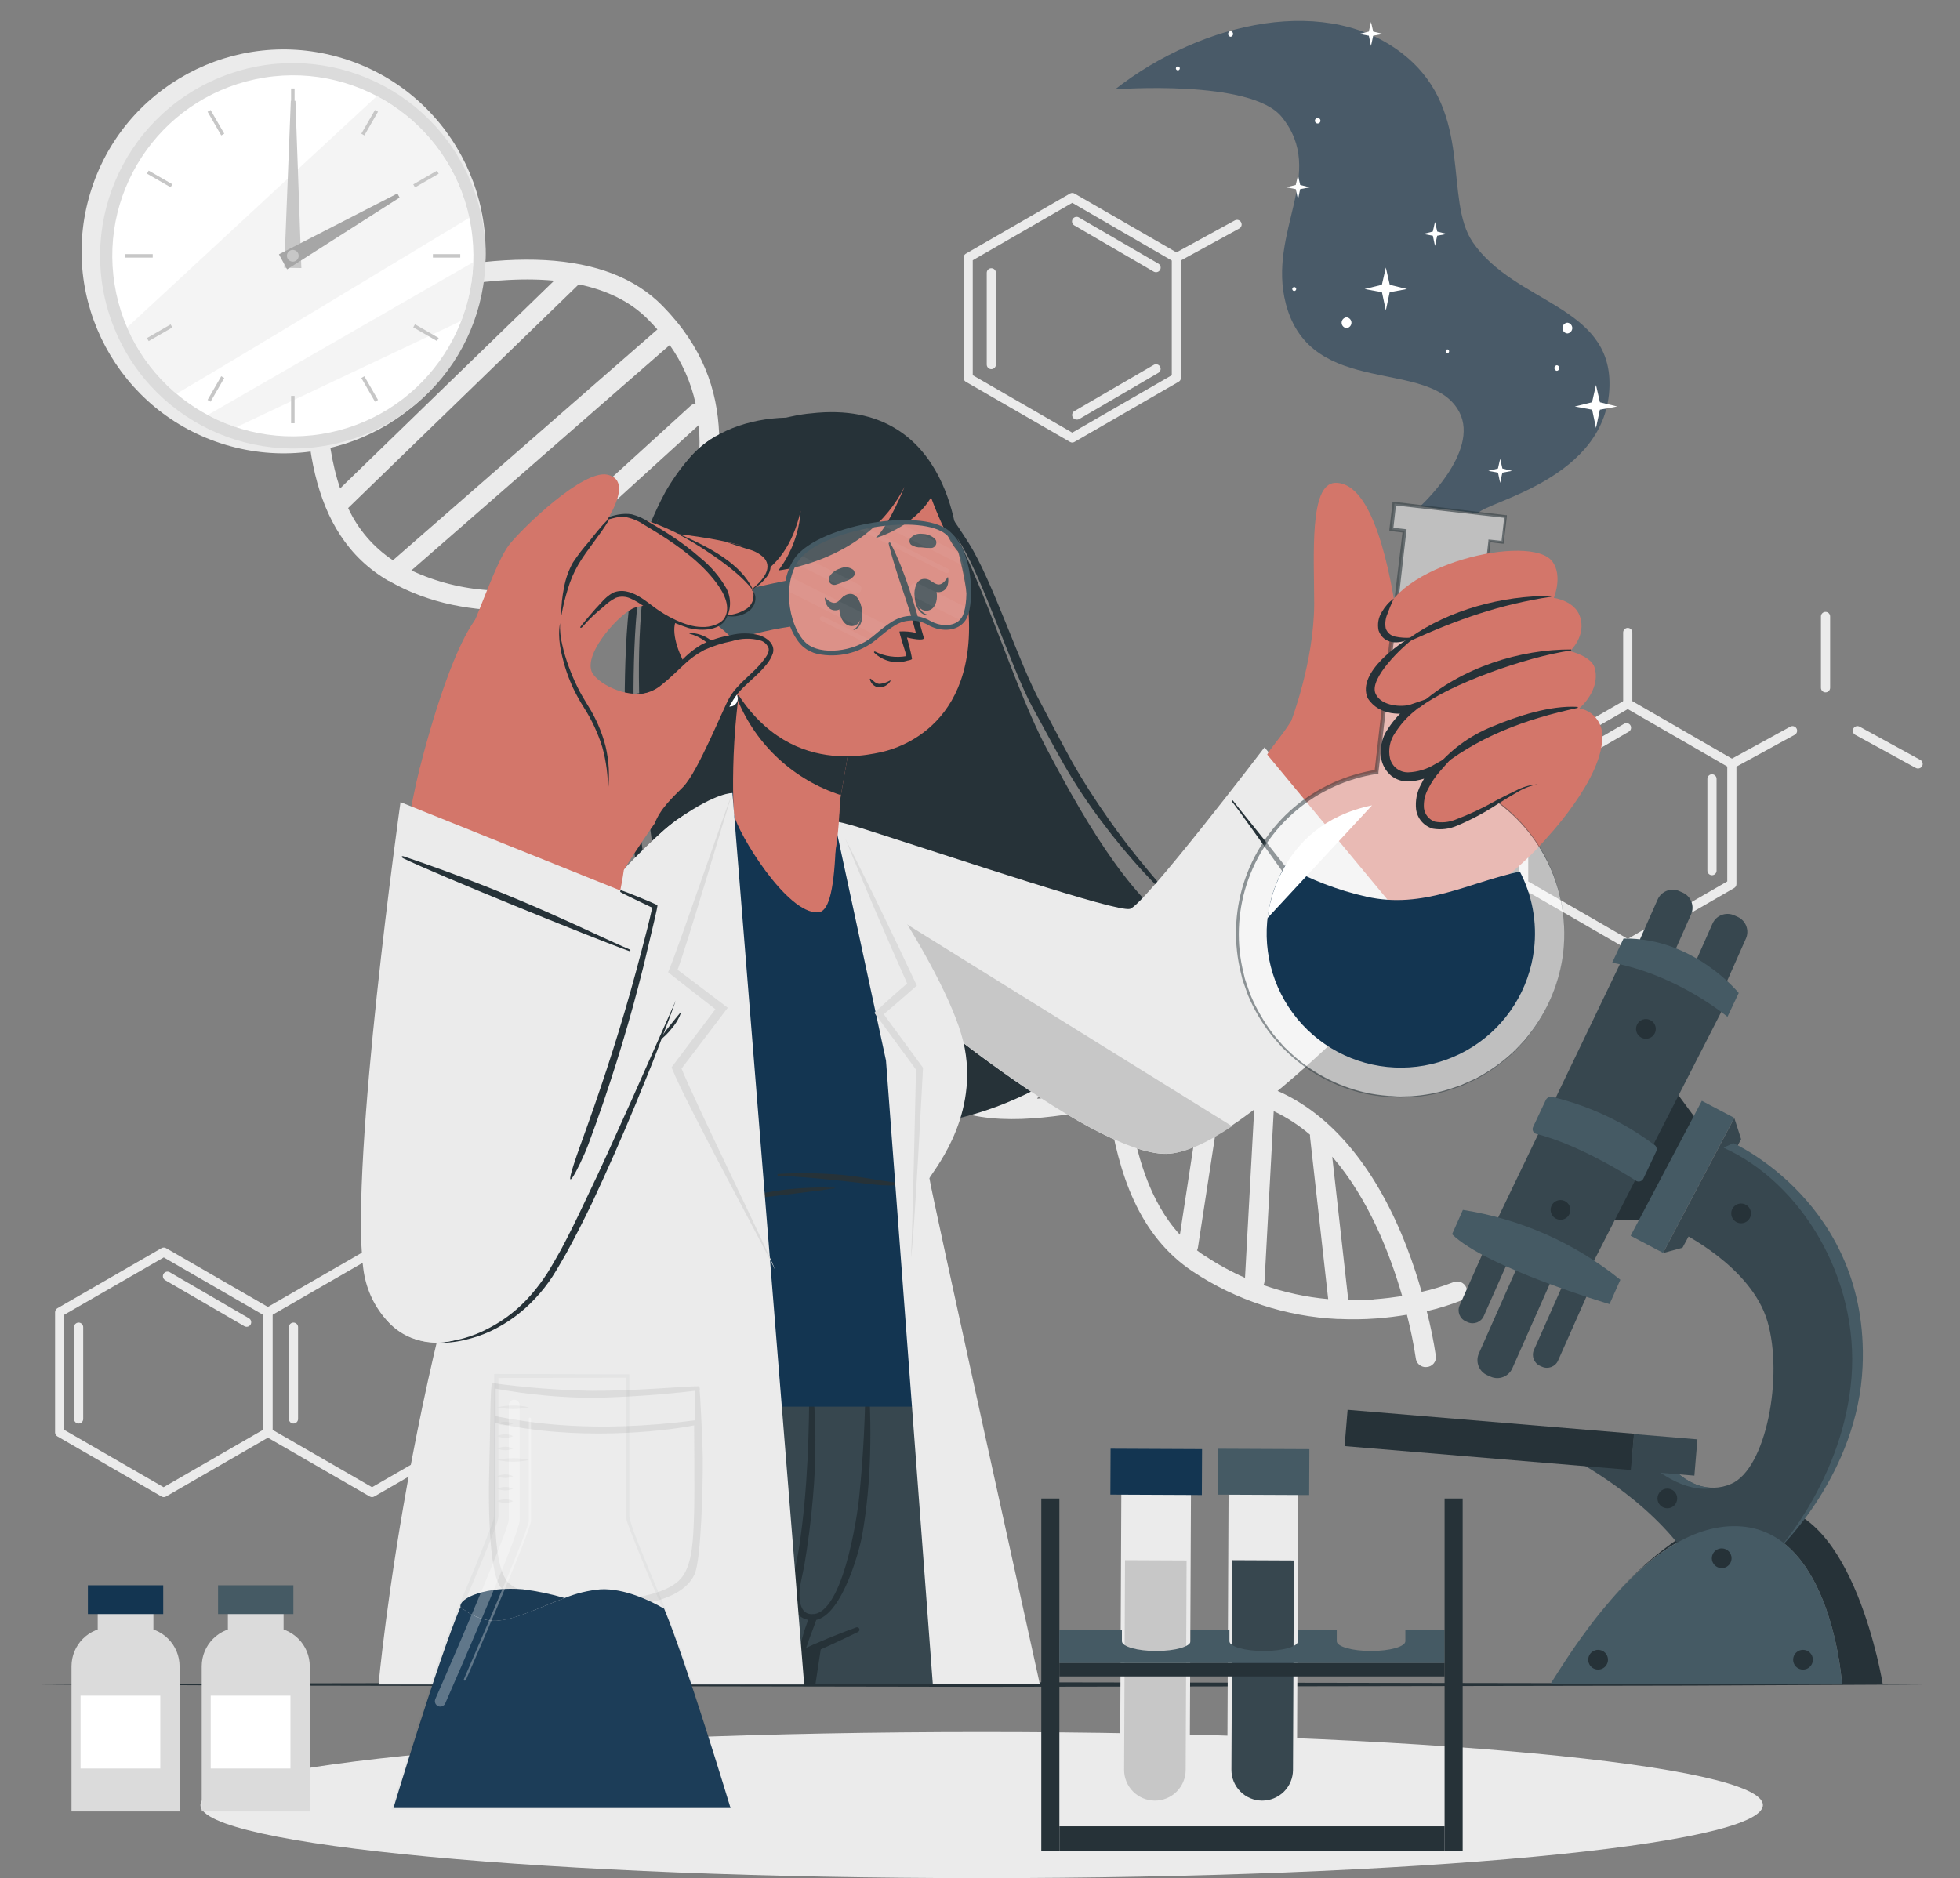 <svg width="313" height="300" viewBox="0 0 313 300" fill="none" xmlns="http://www.w3.org/2000/svg">
<rect x="0" y="0" width="313" height="300" fill="#808080" stroke="none"/>
<path d="M26.154 239.136C26.025 239.134 25.899 239.099 25.788 239.033L9.163 229.435C9.052 229.371 8.96 229.279 8.896 229.168C8.832 229.058 8.798 228.932 8.797 228.805V209.608C8.796 209.479 8.83 209.352 8.894 209.24C8.959 209.128 9.051 209.035 9.163 208.971L25.788 199.373C25.899 199.308 26.026 199.274 26.154 199.274C26.283 199.274 26.409 199.308 26.521 199.373L43.145 208.971C43.257 209.035 43.35 209.128 43.414 209.24C43.479 209.352 43.512 209.479 43.512 209.608V228.805C43.511 228.932 43.477 229.058 43.412 229.168C43.348 229.279 43.256 229.371 43.145 229.435L26.521 239.033C26.41 239.099 26.283 239.134 26.154 239.136ZM10.233 228.38L26.125 237.553L42.017 228.38V210.026L26.154 200.853L10.233 210.026V228.38Z" fill="#EBEBEB"/>
<path d="M59.411 239.136C59.282 239.134 59.156 239.099 59.044 239.033L42.413 229.435C42.302 229.371 42.21 229.279 42.145 229.168C42.081 229.058 42.047 228.932 42.046 228.805V209.608C42.046 209.479 42.079 209.352 42.144 209.24C42.208 209.128 42.301 209.035 42.413 208.971L59.044 199.373C59.156 199.308 59.282 199.274 59.411 199.274C59.539 199.274 59.666 199.308 59.777 199.373L76.402 208.971C76.514 209.035 76.606 209.128 76.671 209.24C76.735 209.352 76.769 209.479 76.768 209.608V228.805C76.767 228.932 76.733 229.058 76.669 229.168C76.605 229.279 76.513 229.371 76.402 229.435L59.777 239.033C59.666 239.099 59.54 239.134 59.411 239.136ZM43.511 228.38L59.411 237.553L75.303 228.38V210.026L59.411 200.853L43.511 210.026V228.38Z" fill="#EBEBEB"/>
<path d="M59.411 200.735C59.217 200.735 59.03 200.658 58.893 200.521C58.755 200.383 58.678 200.197 58.678 200.003V188.653C58.678 188.459 58.755 188.273 58.893 188.135C59.03 187.998 59.217 187.921 59.411 187.921C59.605 187.921 59.792 187.998 59.929 188.135C60.066 188.273 60.144 188.459 60.144 188.653V200.039C60.134 200.227 60.053 200.404 59.916 200.534C59.78 200.663 59.599 200.736 59.411 200.735Z" fill="#EBEBEB"/>
<path d="M76.036 210.341C75.872 210.342 75.713 210.288 75.584 210.188C75.455 210.088 75.362 209.948 75.322 209.789C75.282 209.631 75.295 209.464 75.361 209.314C75.427 209.164 75.54 209.041 75.684 208.963L85.356 203.666C85.525 203.574 85.724 203.552 85.909 203.606C86.094 203.659 86.251 203.784 86.345 203.952C86.391 204.036 86.421 204.129 86.432 204.224C86.443 204.32 86.435 204.417 86.408 204.509C86.382 204.602 86.337 204.688 86.277 204.764C86.217 204.839 86.143 204.902 86.059 204.948L76.387 210.246C76.28 210.306 76.159 210.339 76.036 210.341Z" fill="#EBEBEB"/>
<path d="M12.555 227.383C12.361 227.383 12.175 227.306 12.037 227.169C11.9 227.031 11.823 226.845 11.823 226.651V211.997C11.823 211.802 11.9 211.616 12.037 211.479C12.175 211.341 12.361 211.264 12.555 211.264C12.75 211.264 12.936 211.341 13.073 211.479C13.211 211.616 13.288 211.802 13.288 211.997V226.651C13.288 226.845 13.211 227.031 13.073 227.169C12.936 227.306 12.75 227.383 12.555 227.383Z" fill="#EBEBEB"/>
<path d="M46.867 227.383C46.673 227.383 46.486 227.306 46.349 227.169C46.212 227.031 46.135 226.845 46.135 226.651V211.997C46.135 211.802 46.212 211.616 46.349 211.479C46.486 211.341 46.673 211.264 46.867 211.264C47.062 211.264 47.248 211.341 47.385 211.479C47.523 211.616 47.6 211.802 47.6 211.997V226.651C47.6 226.845 47.523 227.031 47.385 227.169C47.248 227.306 47.062 227.383 46.867 227.383Z" fill="#EBEBEB"/>
<path d="M39.394 211.938C39.266 211.939 39.139 211.906 39.028 211.843L26.352 204.472C26.193 204.371 26.078 204.212 26.034 204.028C25.988 203.844 26.016 203.651 26.111 203.487C26.205 203.323 26.36 203.203 26.541 203.15C26.723 203.097 26.917 203.117 27.085 203.204L39.753 210.575C39.836 210.624 39.909 210.688 39.968 210.765C40.026 210.842 40.069 210.929 40.093 211.022C40.118 211.116 40.124 211.213 40.11 211.308C40.097 211.404 40.066 211.496 40.017 211.579C39.953 211.687 39.861 211.777 39.752 211.84C39.643 211.903 39.52 211.937 39.394 211.938Z" fill="#EBEBEB"/>
<path d="M72.424 211.938C72.295 211.939 72.169 211.906 72.057 211.843L59.389 204.472C59.23 204.371 59.115 204.212 59.07 204.028C59.025 203.844 59.053 203.651 59.148 203.487C59.242 203.323 59.396 203.203 59.578 203.15C59.759 203.097 59.954 203.117 60.122 203.204L72.79 210.575C72.873 210.624 72.946 210.688 73.004 210.765C73.063 210.842 73.106 210.929 73.13 211.022C73.155 211.116 73.16 211.213 73.147 211.308C73.134 211.404 73.102 211.496 73.054 211.579C72.989 211.688 72.897 211.779 72.786 211.842C72.676 211.905 72.551 211.938 72.424 211.938Z" fill="#EBEBEB"/>
<path d="M259.941 151.55C259.812 151.549 259.685 151.513 259.574 151.447L242.95 141.849C242.839 141.785 242.747 141.693 242.683 141.583C242.618 141.472 242.584 141.347 242.583 141.219V122.023C242.583 121.893 242.616 121.766 242.681 121.655C242.745 121.543 242.838 121.45 242.95 121.385L259.574 111.787C259.686 111.723 259.812 111.689 259.941 111.689C260.069 111.689 260.196 111.723 260.307 111.787L276.932 121.385C277.044 121.45 277.136 121.543 277.201 121.655C277.265 121.766 277.299 121.893 277.298 122.023V141.219C277.297 141.347 277.263 141.472 277.199 141.583C277.135 141.693 277.042 141.785 276.932 141.849L260.307 151.447C260.196 151.513 260.07 151.549 259.941 151.55ZM244.049 140.794L259.941 149.967L275.833 140.794V122.44L259.941 113.267L244.049 122.44V140.794Z" fill="#EBEBEB"/>
<path d="M259.941 113.186C259.746 113.186 259.56 113.109 259.423 112.972C259.285 112.834 259.208 112.648 259.208 112.454V101.031C259.208 100.837 259.285 100.65 259.423 100.513C259.56 100.376 259.746 100.298 259.941 100.298C260.135 100.298 260.321 100.376 260.459 100.513C260.596 100.65 260.673 100.837 260.673 101.031V112.454C260.673 112.648 260.596 112.834 260.459 112.972C260.321 113.109 260.135 113.186 259.941 113.186Z" fill="#EBEBEB"/>
<path d="M291.527 110.593C291.333 110.593 291.146 110.515 291.009 110.378C290.871 110.241 290.794 110.054 290.794 109.86V98.467C290.794 98.272 290.871 98.086 291.009 97.948C291.146 97.811 291.333 97.734 291.527 97.734C291.721 97.734 291.908 97.811 292.045 97.948C292.182 98.086 292.26 98.272 292.26 98.467V109.86C292.26 110.054 292.182 110.241 292.045 110.378C291.908 110.515 291.721 110.593 291.527 110.593Z" fill="#EBEBEB"/>
<path d="M276.565 122.755C276.433 122.756 276.304 122.72 276.19 122.653C276.077 122.586 275.984 122.49 275.92 122.374C275.874 122.29 275.845 122.197 275.834 122.101C275.824 122.005 275.833 121.908 275.86 121.815C275.887 121.723 275.932 121.636 275.993 121.561C276.054 121.486 276.129 121.424 276.213 121.378L285.885 116.08C285.969 116.032 286.062 116.001 286.158 115.989C286.254 115.977 286.352 115.984 286.446 116.009C286.539 116.035 286.627 116.078 286.703 116.138C286.78 116.197 286.844 116.271 286.892 116.355C286.941 116.439 286.972 116.532 286.984 116.628C286.996 116.725 286.989 116.822 286.964 116.916C286.938 117.009 286.894 117.097 286.835 117.174C286.776 117.25 286.702 117.315 286.618 117.363L276.931 122.66C276.821 122.725 276.694 122.758 276.565 122.755Z" fill="#EBEBEB"/>
<path d="M306.276 122.755C306.152 122.756 306.031 122.723 305.924 122.66L296.253 117.363C296.168 117.315 296.095 117.25 296.035 117.174C295.976 117.097 295.932 117.009 295.907 116.916C295.881 116.822 295.874 116.725 295.887 116.628C295.899 116.532 295.93 116.439 295.978 116.355C296.026 116.271 296.09 116.197 296.167 116.138C296.244 116.078 296.331 116.035 296.425 116.009C296.518 115.984 296.616 115.977 296.712 115.989C296.808 116.001 296.901 116.032 296.985 116.08L306.657 121.378C306.742 121.424 306.817 121.486 306.877 121.561C306.938 121.636 306.983 121.723 307.01 121.815C307.038 121.908 307.046 122.005 307.036 122.101C307.026 122.197 306.996 122.29 306.95 122.374C306.884 122.494 306.786 122.594 306.667 122.661C306.548 122.728 306.413 122.761 306.276 122.755Z" fill="#EBEBEB"/>
<path d="M273.393 139.798C273.199 139.798 273.012 139.72 272.875 139.583C272.737 139.446 272.66 139.259 272.66 139.065V124.411C272.66 124.217 272.737 124.03 272.875 123.893C273.012 123.756 273.199 123.678 273.393 123.678C273.587 123.678 273.774 123.756 273.911 123.893C274.048 124.03 274.126 124.217 274.126 124.411V139.065C274.126 139.259 274.048 139.446 273.911 139.583C273.774 139.72 273.587 139.798 273.393 139.798Z" fill="#EBEBEB"/>
<path d="M247.016 124.353C246.889 124.353 246.764 124.319 246.653 124.256C246.543 124.194 246.451 124.103 246.386 123.994C246.337 123.91 246.305 123.818 246.292 123.723C246.279 123.627 246.285 123.53 246.309 123.437C246.334 123.344 246.376 123.256 246.435 123.179C246.493 123.103 246.566 123.038 246.649 122.99L259.347 115.619C259.43 115.566 259.524 115.53 259.621 115.514C259.719 115.498 259.818 115.502 259.914 115.526C260.01 115.549 260.101 115.592 260.18 115.651C260.259 115.71 260.325 115.785 260.374 115.871C260.424 115.956 260.455 116.051 260.467 116.149C260.479 116.247 260.471 116.346 260.444 116.441C260.416 116.536 260.37 116.625 260.307 116.701C260.245 116.778 260.167 116.841 260.08 116.886L247.411 124.257C247.291 124.326 247.154 124.359 247.016 124.353Z" fill="#EBEBEB"/>
<path d="M171.234 70.69C171.105 70.689 170.979 70.654 170.868 70.588L154.243 60.99C154.132 60.926 154.04 60.834 153.976 60.723C153.912 60.613 153.877 60.487 153.877 60.359V41.156C153.876 41.027 153.91 40.9 153.974 40.788C154.038 40.676 154.131 40.583 154.243 40.518L170.868 30.92C170.979 30.856 171.105 30.822 171.234 30.822C171.363 30.822 171.489 30.856 171.6 30.92L188.225 40.518C188.337 40.583 188.43 40.676 188.494 40.788C188.558 40.9 188.592 41.027 188.592 41.156V60.352C188.591 60.48 188.557 60.605 188.492 60.716C188.428 60.827 188.336 60.918 188.225 60.982L171.6 70.581C171.49 70.649 171.364 70.687 171.234 70.69ZM155.342 59.934L171.234 69.108L187.126 59.934V41.617L171.234 32.4L155.342 41.573V59.934Z" fill="#EBEBEB"/>
<path d="M187.859 41.888C187.695 41.889 187.536 41.835 187.407 41.736C187.278 41.636 187.186 41.495 187.145 41.337C187.105 41.179 187.118 41.011 187.184 40.862C187.249 40.712 187.363 40.589 187.507 40.511L197.179 35.214C197.349 35.117 197.55 35.091 197.739 35.142C197.928 35.194 198.089 35.318 198.186 35.488C198.283 35.658 198.309 35.86 198.257 36.049C198.206 36.238 198.081 36.399 197.911 36.496L188.24 41.793C188.125 41.861 187.992 41.894 187.859 41.888Z" fill="#EBEBEB"/>
<path d="M158.309 58.967C158.115 58.967 157.929 58.89 157.791 58.753C157.654 58.615 157.577 58.429 157.577 58.235V43.581C157.577 43.387 157.654 43.2 157.791 43.063C157.929 42.925 158.115 42.848 158.309 42.848C158.504 42.848 158.69 42.925 158.827 43.063C158.965 43.2 159.042 43.387 159.042 43.581V58.235C159.042 58.429 158.965 58.615 158.827 58.753C158.69 58.89 158.504 58.967 158.309 58.967Z" fill="#EBEBEB"/>
<path d="M184.613 43.486C184.482 43.488 184.353 43.455 184.239 43.39L171.586 36.02C171.498 35.974 171.421 35.911 171.358 35.834C171.296 35.758 171.249 35.669 171.222 35.575C171.194 35.48 171.186 35.38 171.198 35.282C171.21 35.184 171.242 35.089 171.291 35.004C171.34 34.918 171.407 34.843 171.486 34.784C171.565 34.725 171.655 34.682 171.751 34.659C171.847 34.635 171.947 34.631 172.044 34.647C172.142 34.663 172.235 34.699 172.318 34.752L184.987 42.115C185.07 42.164 185.143 42.228 185.201 42.305C185.26 42.382 185.302 42.469 185.327 42.563C185.351 42.656 185.357 42.753 185.344 42.849C185.331 42.944 185.299 43.036 185.25 43.119C185.186 43.231 185.093 43.324 184.981 43.388C184.869 43.453 184.742 43.486 184.613 43.486Z" fill="#EBEBEB"/>
<path d="M171.952 67.027C171.79 67.028 171.632 66.975 171.503 66.877C171.374 66.779 171.281 66.64 171.239 66.484C171.197 66.327 171.209 66.161 171.271 66.011C171.334 65.861 171.445 65.737 171.586 65.657L184.247 58.286C184.33 58.237 184.423 58.206 184.519 58.194C184.614 58.181 184.712 58.187 184.805 58.213C184.898 58.238 184.986 58.281 185.062 58.34C185.139 58.399 185.203 58.473 185.25 58.557C185.347 58.724 185.373 58.923 185.323 59.109C185.274 59.296 185.153 59.456 184.987 59.553L172.319 66.954C172.205 67.009 172.079 67.035 171.952 67.027Z" fill="#EBEBEB"/>
<path d="M229.307 216.664C228.949 214.231 228.46 211.82 227.842 209.44C229.705 209.012 231.535 208.446 233.315 207.747C233.703 207.582 234.01 207.269 234.168 206.878C234.327 206.486 234.322 206.048 234.157 205.659C233.992 205.27 233.679 204.963 233.288 204.805C232.896 204.647 232.458 204.651 232.069 204.816C230.431 205.459 228.746 205.974 227.028 206.355C226.405 204.157 225.643 201.798 224.691 199.314C219.994 187.071 213.093 178.513 204.718 174.571C197.098 170.981 188.372 171.904 179.748 173.325C179.36 170.226 179.096 167.112 178.825 164.094C178.151 156.29 177.535 149.257 175.271 144.311C174.478 142.448 173.249 140.802 171.688 139.512C170.238 138.358 168.623 137.429 166.896 136.757C166.796 136.712 166.694 136.672 166.589 136.64H166.523C160.764 134.493 154.104 134.962 147.517 135.651C147.568 135.504 147.627 135.365 147.678 135.218C152.895 121.693 158.28 107.699 146.909 96.554C141.963 91.704 135.559 89.227 127.331 88.971C122.02 88.922 116.717 89.396 111.498 90.385C115.161 76.369 118.649 61.92 105.776 48.834C97.123 40.042 80.747 39.119 57.103 46.109C55.564 46.563 54.033 47.039 52.538 47.53C52.612 46.38 52.692 45.237 52.773 44.101C53.85 28.766 54.788 15.526 46.911 10.434C46.738 10.305 46.539 10.212 46.328 10.163C46.117 10.113 45.898 10.107 45.685 10.146C45.472 10.184 45.269 10.266 45.088 10.386C44.908 10.506 44.754 10.662 44.637 10.844C44.519 11.026 44.44 11.23 44.405 11.444C44.369 11.658 44.378 11.877 44.43 12.087C44.483 12.297 44.578 12.494 44.71 12.666C44.842 12.838 45.008 12.981 45.197 13.086C51.469 17.16 50.553 30.136 49.593 43.859C49.483 45.42 49.373 47.01 49.271 48.6C40.836 51.541 32.592 55.003 24.586 58.967C24.402 59.064 24.238 59.195 24.104 59.355C23.97 59.514 23.869 59.699 23.806 59.898C23.744 60.096 23.721 60.305 23.739 60.513C23.757 60.72 23.816 60.922 23.912 61.107C24.009 61.292 24.14 61.456 24.3 61.589C24.459 61.723 24.644 61.824 24.842 61.887C25.041 61.95 25.25 61.972 25.458 61.954C25.665 61.936 25.867 61.877 26.052 61.781C33.524 58.087 41.209 54.841 49.066 52.058C48.179 68.492 48.956 85.183 62.041 92.781H62.1C75.017 100.21 90.257 97.404 104.999 94.693L107.138 94.298C104.054 106.497 102.01 118.923 111.762 130.287C120.554 140.545 132.05 140.318 142.688 139.277C138.607 150.429 135.852 161.632 143.692 171.149C145.554 173.46 147.913 175.321 150.594 176.593C158.229 180.191 167.615 178.571 176.773 176.996L177.015 176.952C178.598 187.422 181.821 197.387 190.555 203.153C197.406 207.688 205.355 210.29 213.561 210.685H213.605H213.913C215.855 210.775 217.8 210.748 219.738 210.605C221.526 210.473 223.189 210.26 224.676 210.004C225.269 212.308 225.744 214.641 226.098 216.994C226.132 217.256 226.232 217.506 226.388 217.72C226.544 217.934 226.752 218.105 226.992 218.217C227.265 218.349 227.57 218.397 227.871 218.356C228.076 218.34 228.277 218.283 228.46 218.189C228.643 218.095 228.807 217.965 228.94 217.808C229.073 217.651 229.174 217.469 229.237 217.273C229.3 217.076 229.324 216.869 229.307 216.664ZM52.319 50.952C63.99 47.039 77.538 43.808 88.492 44.834L54.312 78.017C51.688 70.265 51.762 60.535 52.319 50.952ZM62.752 89.491C59.639 87.427 57.16 84.537 55.594 81.146L92.426 45.42C96.822 46.336 100.639 48.124 103.519 51.054C104.032 51.575 104.515 52.102 104.984 52.622L62.752 89.491ZM78.19 94.283C73.862 94.022 69.621 92.948 65.69 91.118L106.948 55.113C108.938 57.916 110.344 61.09 111.08 64.448C110.777 64.496 110.495 64.631 110.267 64.836L78.622 93.682C78.431 93.844 78.283 94.051 78.19 94.283ZM104.493 91.638C97.13 92.993 89.642 94.371 82.476 94.422L111.586 67.899C112.238 75.123 110.26 82.648 108.223 90.422L108.076 90.986L104.493 91.638ZM108.084 114.872C107.153 108.116 108.728 101.046 110.619 93.741C119.785 92.158 128.46 91.169 135.779 93.492L108.084 114.872ZM113.124 126.917C111.14 124.355 109.67 121.435 108.794 118.315C108.857 118.283 108.916 118.244 108.97 118.198L139.01 95.008L139.186 94.869C141.228 95.89 143.097 97.225 144.725 98.826C145.433 99.511 146.092 100.245 146.696 101.024L113.124 126.917ZM122.356 132.778C122.145 132.928 121.974 133.127 121.859 133.358C121.744 133.59 121.688 133.846 121.697 134.105C119.247 132.921 117.035 131.3 115.169 129.32L148.381 103.676C149.834 106.492 150.548 109.631 150.455 112.798L122.356 132.778ZM124.401 135.196L150.089 116.938C149.239 122.389 147.011 128.163 144.74 134.083C144.484 134.727 144.242 135.379 144.007 136.024C137.296 136.728 130.526 137.248 124.401 135.204V135.196ZM142.036 159.346C141.362 153.052 143.56 146.157 146.249 138.992C152.309 138.347 158.126 137.746 163.16 138.94L142.036 159.346ZM146.191 169.215C144.658 167.38 143.5 165.261 142.784 162.98C142.859 162.928 142.931 162.869 142.996 162.804L166.53 140.091C167.678 140.613 168.758 141.272 169.747 142.054C170.655 142.812 171.402 143.743 171.945 144.795L148.213 171.289C147.484 170.645 146.808 169.944 146.191 169.193V169.215ZM174.56 154.862L161.812 175.677C157.782 175.677 154.052 175.04 150.821 173.164L173.315 148.026C173.952 150.206 174.42 152.433 174.714 154.686C174.656 154.73 174.604 154.782 174.56 154.84V154.862ZM176.297 173.956C172.633 174.586 169.051 175.208 165.622 175.502L175.278 159.734C175.432 161.265 175.572 162.833 175.703 164.409C175.982 167.515 176.253 170.71 176.649 173.89L176.297 173.956ZM180.195 176.498C184.02 175.8 187.892 175.393 191.779 175.282L188.423 197.226C183.558 191.914 181.396 184.382 180.217 176.476L180.195 176.498ZM192.365 200.589C191.947 200.318 191.544 200.025 191.156 199.724C191.234 199.57 191.286 199.404 191.31 199.233L194.973 175.377C196.788 175.509 198.585 175.823 200.336 176.315L198.82 204.113C196.57 203.119 194.411 201.932 192.365 200.567V200.589ZM201.772 205.293C201.87 205.096 201.928 204.882 201.941 204.663L203.406 177.487C205.499 178.482 207.451 179.751 209.209 181.26C209.191 181.387 209.191 181.515 209.209 181.641L212.103 207.513C208.58 207.2 205.109 206.447 201.772 205.271V205.293ZM219.46 207.564C218.06 207.659 216.675 207.696 215.313 207.674L212.748 184.763C218.529 191.423 221.973 200.274 223.922 207.029C222.559 207.234 221.057 207.425 219.46 207.542V207.564Z" fill="#EBEBEB"/>
<path d="M185.133 177.458C184.913 177.458 184.693 177.458 184.466 177.458C184.688 177.429 184.912 177.429 185.133 177.458Z" fill="#EBEBEB"/>
<path d="M76.181 49.42C81.297 32.358 71.612 14.379 54.55 9.263C37.488 4.147 19.509 13.832 14.393 30.894C9.277 47.957 18.962 65.936 36.024 71.051C53.087 76.167 71.066 66.482 76.181 49.42Z" fill="#EBEBEB"/>
<path d="M58.416 69.343C74.146 62.907 81.68 44.939 75.245 29.209C68.81 13.479 50.841 5.944 35.111 12.379C19.381 18.815 11.847 36.783 18.282 52.513C24.717 68.243 42.686 75.778 58.416 69.343Z" fill="#DBDBDB"/>
<path d="M51.336 69.333C67.058 66.809 77.757 52.018 75.233 36.296C72.709 20.574 57.918 9.875 42.196 12.399C26.474 14.923 15.775 29.714 18.299 45.436C20.823 61.158 35.614 71.857 51.336 69.333Z" fill="white"/>
<path opacity="0.5" d="M74.937 34.789C61.814 42.709 40.273 55.758 28.177 62.909C24.766 60.034 22.067 56.408 20.293 52.315L60.18 15.35C63.911 17.315 67.166 20.074 69.715 23.432C72.265 26.791 74.047 30.667 74.937 34.789Z" fill="#EBEBEB"/>
<path opacity="0.5" d="M75.574 41.881C75.469 45.087 74.825 48.252 73.669 51.245L37.709 68.251C36.141 67.732 34.621 67.077 33.166 66.294C44.032 60.023 63.881 48.6 75.574 41.881Z" fill="#EBEBEB"/>
<path d="M47.043 14.134H46.486V18.501H47.043V14.134Z" fill="#C7C7C7"/>
<path d="M33.632 17.575L33.15 17.853L35.333 21.635L35.815 21.356L33.632 17.575Z" fill="#C7C7C7"/>
<path d="M23.746 27.25L23.467 27.733L27.249 29.916L27.527 29.434L23.746 27.25Z" fill="#C7C7C7"/>
<path d="M24.389 40.592H20.022V41.148H24.389V40.592Z" fill="#C7C7C7"/>
<path d="M27.247 51.823L23.465 54.006L23.744 54.488L27.526 52.305L27.247 51.823Z" fill="#C7C7C7"/>
<path d="M35.33 60.101L33.149 63.884L33.631 64.162L35.812 60.379L35.33 60.101Z" fill="#C7C7C7"/>
<path d="M47.043 63.239H46.486V67.606H47.043V63.239Z" fill="#C7C7C7"/>
<path d="M58.185 60.106L57.703 60.385L59.886 64.167L60.368 63.888L58.185 60.106Z" fill="#C7C7C7"/>
<path d="M66.272 51.803L65.993 52.286L69.775 54.469L70.053 53.987L66.272 51.803Z" fill="#C7C7C7"/>
<path d="M73.501 40.592H69.134V41.148H73.501V40.592Z" fill="#C7C7C7"/>
<path d="M69.778 27.266L65.996 29.45L66.275 29.932L70.056 27.748L69.778 27.266Z" fill="#C7C7C7"/>
<path d="M59.884 17.571L57.702 21.354L58.185 21.632L60.366 17.849L59.884 17.571Z" fill="#C7C7C7"/>
<path d="M47.182 16.112L48.127 42.819L45.395 42.782L46.442 16.105L47.182 16.112Z" fill="#C7C7C7"/>
<path d="M63.814 31.558L45.849 43.024L44.545 40.621L63.463 30.905L63.814 31.558Z" fill="#A6A6A6"/>
<path d="M47.695 40.87C47.693 41.055 47.635 41.235 47.53 41.388C47.425 41.54 47.277 41.658 47.105 41.727C46.933 41.795 46.744 41.811 46.563 41.773C46.382 41.734 46.216 41.643 46.087 41.511C45.957 41.378 45.87 41.21 45.836 41.028C45.802 40.846 45.822 40.658 45.895 40.488C45.967 40.318 46.089 40.172 46.243 40.071C46.398 39.969 46.58 39.916 46.765 39.917C46.889 39.917 47.012 39.942 47.126 39.99C47.24 40.038 47.344 40.109 47.431 40.198C47.517 40.286 47.586 40.392 47.631 40.507C47.676 40.623 47.698 40.746 47.695 40.87Z" fill="#C7C7C7"/>
<path d="M6.101 269.073L43.768 268.89L81.436 268.831L156.771 268.707L232.106 268.831L269.773 268.89L307.441 269.073L269.773 269.249L232.106 269.315L156.771 269.44L81.436 269.315L43.768 269.249L6.101 269.073Z" fill="#263238"/>
<path d="M156.771 300C225.671 300 281.525 294.774 281.525 288.328C281.525 281.882 225.671 276.656 156.771 276.656C87.87 276.656 32.016 281.882 32.016 288.328C32.016 294.774 87.87 300 156.771 300Z" fill="#EBEBEB"/>
<path opacity="0.5" d="M226.794 80.875C226.794 80.875 236.319 72.214 233.065 65.862C228.486 57.004 209.37 63.84 205.348 48.548C202.314 36.987 211.986 27.645 204.674 18.669C199.765 12.61 178.077 14.273 178.077 14.273C192.05 3.364 212.352 -1.113 224.5 8.998C235.417 18.054 230.486 31.851 235.212 38.723C241.916 48.468 257.295 48.79 257.024 61.627C256.709 76.501 237.359 80.098 236.026 81.981L226.794 80.875Z" fill="#133551"/>
<path d="M258.255 64.931L255.493 65.444L254.87 68.36L254.255 65.444L251.485 64.931L254.24 64.257L254.87 61.495L255.5 64.257L258.255 64.931Z" fill="white"/>
<path d="M224.691 46.167L221.921 46.68L221.306 49.596L220.69 46.68L217.921 46.167L220.676 45.493L221.306 42.738L221.936 45.493L224.691 46.167Z" fill="white"/>
<path d="M231.058 37.368L229.512 37.654L229.16 39.287L228.816 37.654L227.27 37.368L228.809 36.987L229.16 35.448L229.519 36.987L231.058 37.368Z" fill="white"/>
<path d="M209.173 29.924L207.627 30.209L207.282 31.836L206.93 30.209L205.385 29.924L206.923 29.543L207.282 28.004L207.634 29.543L209.173 29.924Z" fill="white"/>
<path d="M241.462 75.211L239.916 75.497L239.564 77.131L239.22 75.497L237.674 75.211L239.213 74.837L239.564 73.291L239.923 74.837L241.462 75.211Z" fill="white"/>
<path d="M220.837 5.422L219.291 5.708L218.939 7.342L218.595 5.708L217.049 5.422L218.587 5.049L218.939 3.51L219.291 5.049L220.837 5.422Z" fill="white"/>
<path d="M248.62 58.337C248.511 58.351 248.41 58.405 248.337 58.488C248.264 58.571 248.224 58.677 248.224 58.788C248.224 58.898 248.264 59.005 248.337 59.088C248.41 59.171 248.511 59.224 248.62 59.239C248.73 59.224 248.831 59.171 248.904 59.088C248.977 59.005 249.017 58.898 249.017 58.788C249.017 58.677 248.977 58.571 248.904 58.488C248.831 58.405 248.73 58.351 248.62 58.337Z" fill="white"/>
<path d="M196.519 4.976C196.409 4.99 196.308 5.043 196.235 5.126C196.162 5.209 196.122 5.316 196.122 5.426C196.122 5.537 196.162 5.643 196.235 5.726C196.308 5.809 196.409 5.863 196.519 5.877C196.628 5.863 196.729 5.809 196.802 5.726C196.875 5.643 196.915 5.537 196.915 5.426C196.915 5.316 196.875 5.209 196.802 5.126C196.729 5.043 196.628 4.99 196.519 4.976Z" fill="white"/>
<path d="M210.425 18.838C210.307 18.838 210.193 18.885 210.109 18.969C210.026 19.053 209.979 19.166 209.979 19.285C209.979 19.404 210.026 19.517 210.109 19.601C210.193 19.685 210.307 19.732 210.425 19.732C210.544 19.732 210.658 19.685 210.742 19.601C210.825 19.517 210.872 19.404 210.872 19.285C210.872 19.166 210.825 19.053 210.742 18.969C210.658 18.885 210.544 18.838 210.425 18.838Z" fill="white"/>
<path d="M188.093 10.61C188.01 10.61 187.929 10.643 187.87 10.702C187.811 10.761 187.778 10.841 187.778 10.925C187.778 11.008 187.811 11.089 187.87 11.148C187.929 11.207 188.01 11.24 188.093 11.24C188.177 11.24 188.257 11.207 188.316 11.148C188.375 11.089 188.408 11.008 188.408 10.925C188.408 10.841 188.375 10.761 188.316 10.702C188.257 10.643 188.177 10.61 188.093 10.61Z" fill="white"/>
<path d="M231.138 55.802C231.062 55.814 230.993 55.852 230.942 55.911C230.892 55.969 230.865 56.044 230.865 56.121C230.865 56.198 230.892 56.273 230.942 56.331C230.993 56.389 231.062 56.428 231.138 56.44C231.215 56.428 231.284 56.389 231.334 56.331C231.385 56.273 231.412 56.198 231.412 56.121C231.412 56.044 231.385 55.969 231.334 55.911C231.284 55.852 231.215 55.814 231.138 55.802Z" fill="white"/>
<path d="M206.681 45.852C206.598 45.852 206.518 45.885 206.458 45.944C206.399 46.004 206.366 46.084 206.366 46.167C206.366 46.251 206.399 46.331 206.458 46.39C206.518 46.449 206.598 46.482 206.681 46.482C206.765 46.482 206.845 46.449 206.904 46.39C206.963 46.331 206.996 46.251 206.996 46.167C206.996 46.084 206.963 46.004 206.904 45.944C206.845 45.885 206.765 45.852 206.681 45.852Z" fill="white"/>
<path d="M250.298 51.545C250.084 51.565 249.884 51.664 249.739 51.824C249.594 51.983 249.513 52.191 249.513 52.406C249.513 52.622 249.594 52.829 249.739 52.989C249.884 53.148 250.084 53.247 250.298 53.267C250.513 53.247 250.713 53.148 250.858 52.989C251.003 52.829 251.084 52.622 251.084 52.406C251.084 52.191 251.003 51.983 250.858 51.824C250.713 51.664 250.513 51.565 250.298 51.545Z" fill="white"/>
<path d="M215.034 50.688C214.819 50.708 214.62 50.807 214.475 50.966C214.33 51.126 214.249 51.333 214.249 51.549C214.249 51.764 214.33 51.972 214.475 52.132C214.62 52.291 214.819 52.39 215.034 52.41C215.249 52.39 215.448 52.291 215.593 52.132C215.739 51.972 215.819 51.764 215.819 51.549C215.819 51.333 215.739 51.126 215.593 50.966C215.448 50.807 215.249 50.708 215.034 50.688Z" fill="white"/>
<path d="M113.791 171.215C117.513 173.562 121.478 175.498 125.617 176.989C118.949 167.947 119.023 146.765 119.909 149.74C124.181 163.969 135.098 179.246 139.032 179.824C139.032 179.824 139.076 179.824 139.098 179.824C149.627 180.506 159.027 177.531 166.816 173.23C166.822 173.216 166.822 173.2 166.816 173.186C158.236 163.009 157.679 141.49 158.28 142.772C164.808 156.496 177.425 164.072 179.528 163.947C187.119 156.899 191.009 150.026 189.859 149.432C181.484 144.934 174.004 132.639 167.146 119.583C160.39 106.717 155.884 87.257 146.63 75.929C138.197 65.562 122.166 64.323 113.374 70.273C90.382 85.879 108.589 167.977 113.791 171.215Z" fill="#263238"/>
<path d="M115.007 69.298C113.051 70.293 111.32 71.68 109.922 73.372C108.541 74.985 107.315 76.724 106.259 78.567C104.296 82.21 102.759 86.067 101.68 90.063C99.46 97.946 99.694 113.186 99.848 121.246C100.148 129.315 101.226 137.335 103.064 145.198C103.489 147.168 104.054 149.11 104.53 151.059L106.215 156.884L108.142 162.635L110.267 168.328L108.538 162.533L106.948 156.671L105.482 150.81C105.065 148.846 104.574 146.905 104.215 144.948C102.567 137.117 101.609 129.157 101.35 121.158C101.057 113.186 100.866 98.078 102.815 90.246C103.762 86.296 105.148 82.465 106.948 78.823C107.885 76.971 108.997 75.212 110.267 73.57C110.928 72.74 111.648 71.959 112.421 71.233C113.189 70.471 114.06 69.82 115.007 69.298Z" fill="#263238"/>
<path d="M190.76 147.198C188.176 144.643 185.731 141.953 183.433 139.138C181.111 136.376 178.912 133.54 176.876 130.61C174.839 127.679 172.897 124.704 171.175 121.627C169.453 118.55 167.849 115.384 166.178 112.263C162.757 106.043 158.5 92.73 154.668 86.685C152.734 83.674 150.733 80.692 148.513 77.834C147.384 76.4 146.176 75.03 144.894 73.731C143.624 72.345 142.083 71.236 140.366 70.471C141.983 71.355 143.416 72.541 144.586 73.966C145.77 75.314 146.873 76.73 147.89 78.208C149.964 81.138 151.84 84.135 153.635 87.191C157.24 93.308 161.496 106.592 164.801 112.835C166.523 115.941 168.157 119.07 169.93 122.169C171.724 125.286 173.711 128.289 175.879 131.159C180.243 137.029 185.233 142.407 190.76 147.198Z" fill="#263238"/>
<path d="M130.694 145.732C144.93 159.302 171.351 179.612 182.312 182.77C194.497 186.279 218.734 156.767 234.663 138.721C237.828 135.13 211.502 108.805 208.286 112.805C199.999 123.268 183.309 146.89 180.305 147.015C177.843 147.139 154.316 138.662 141.091 133.724C120.041 125.869 120.678 136.178 130.694 145.732Z" fill="#D3766A"/>
<path d="M201.934 119.378L228.201 150.7C228.201 150.7 198.285 184.169 186.225 184.308C174.165 184.448 141.267 157.675 130.731 146.524C120.195 135.372 121.506 127.166 137.486 132.258C153.466 137.35 178.217 145.703 180.437 145.183C182.657 144.663 201.934 119.378 201.934 119.378Z" fill="#EBEBEB"/>
<path d="M219.049 157.748C210.176 143.732 198.724 130.353 196.893 127.877C196.805 127.759 196.629 127.877 196.724 128.023C198.644 130.361 210.074 147.073 218.859 157.917C218.99 158.041 219.166 157.88 219.049 157.748Z" fill="#263238"/>
<path d="M196.753 179.898C192.79 182.535 189.097 184.294 186.225 184.294C174.165 184.44 141.26 157.661 130.731 146.516C126.225 141.739 123.888 137.512 123.939 134.617C141.384 145.535 182.041 170.783 196.753 179.898Z" fill="#C7C7C7"/>
<path d="M225.812 148.817L202.366 120.535C202.703 119.722 204.564 117.795 206.205 115.143C206.205 115.143 209.832 105.698 209.868 96.488C209.868 88.758 209.048 77.27 213.202 77.131C219.269 76.911 222.082 91.301 223.196 99.661C226.859 96.906 230.274 94.876 232.721 94.422C240.781 92.913 252.057 127.957 246.642 134.266C241.359 140.347 230.332 148.275 225.812 148.817Z" fill="#D3766A"/>
<g opacity="0.7">
<path opacity="0.7" d="M249.639 152.143C249.073 156.98 247.165 161.563 244.132 165.373C241.098 169.183 237.06 172.068 232.473 173.704C227.886 175.339 222.932 175.66 218.173 174.628C213.413 173.597 209.037 171.255 205.538 167.867C202.04 164.479 199.558 160.181 198.374 155.457C197.19 150.733 197.35 145.772 198.837 141.135C200.324 136.497 203.078 132.368 206.788 129.213C210.499 126.059 215.017 124.004 219.833 123.283L224.31 84.795L222.215 84.553L222.691 80.435L240.466 82.509L239.99 86.626L237.887 86.385L233.403 124.909C238.723 127.038 243.195 130.857 246.129 135.779C249.063 140.701 250.297 146.451 249.639 152.143Z" fill="white"/>
<path opacity="0.7" d="M249.639 152.143C249.072 156.98 247.172 161.564 244.151 165.383L243.594 166.116C243.396 166.35 243.184 166.563 242.971 166.782C242.554 167.222 242.151 167.676 241.719 168.094C240.834 168.923 239.896 169.694 238.912 170.402C237.927 171.109 236.899 171.755 235.835 172.336C235.293 172.607 234.736 172.849 234.186 173.106C233.908 173.23 233.637 173.369 233.359 173.479L232.494 173.78C230.209 174.604 227.818 175.097 225.394 175.245L223.577 175.311C222.969 175.311 222.368 175.252 221.76 175.223C220.547 175.139 219.34 174.978 218.148 174.739C213.366 173.702 208.967 171.356 205.443 167.962L204.776 167.332L204.176 166.651C203.78 166.189 203.355 165.749 202.981 165.266C202.24 164.315 201.562 163.317 200.952 162.276C200.337 161.226 199.792 160.137 199.318 159.016C199.098 158.444 198.908 157.866 198.702 157.294C198.607 157.008 198.497 156.723 198.409 156.43L198.197 155.543C196.983 150.777 197.126 145.766 198.61 141.076C200.093 136.387 202.859 132.206 206.593 129.005C210.349 125.815 214.913 123.723 219.782 122.96L219.503 123.246C220.236 116.828 220.969 110.409 221.701 103.998L224.002 84.765L224.259 85.088L222.163 84.839H221.877V84.553L222.368 80.428V80.157H222.647L240.414 82.281H240.634V82.501L240.143 86.626V86.839H239.931L237.828 86.59L238.055 86.414L233.498 124.909L233.439 124.807C238.766 126.959 243.238 130.803 246.165 135.747C249.092 140.691 250.313 146.46 249.639 152.165V152.143ZM249.639 152.143C250.287 146.455 249.044 140.712 246.103 135.801C243.162 130.889 238.686 127.082 233.366 124.968H233.293V124.895L237.689 86.392V86.187H237.894L240.004 86.421L239.762 86.612L240.231 82.487L240.429 82.736L222.647 80.713L222.954 80.472L222.485 84.597L222.236 84.274L224.332 84.509L224.625 84.546L224.588 84.839L222.39 104.086C221.658 110.505 220.888 116.916 220.126 123.334V123.576L219.877 123.62C215.121 124.349 210.658 126.377 206.982 129.481C203.3 132.596 200.563 136.678 199.08 141.267C197.598 145.856 197.429 150.768 198.592 155.448L198.798 156.32C198.878 156.613 198.988 156.891 199.083 157.177C199.281 157.741 199.464 158.313 199.677 158.877C200.137 159.986 200.67 161.063 201.274 162.101C201.867 163.146 202.53 164.15 203.26 165.105C203.626 165.581 204.036 166.02 204.425 166.475L205.018 167.156L205.67 167.779C209.137 171.156 213.475 173.5 218.199 174.549C219.379 174.791 220.573 174.958 221.775 175.047C222.376 175.047 222.976 175.15 223.577 175.15L225.387 175.091C227.797 174.943 230.173 174.449 232.443 173.626L233.3 173.333C233.578 173.223 233.849 173.084 234.121 172.966C234.67 172.71 235.227 172.475 235.769 172.234C236.831 171.663 237.856 171.027 238.839 170.329C239.823 169.631 240.76 168.87 241.645 168.05C242.085 167.632 242.488 167.185 242.905 166.753C243.111 166.533 243.33 166.321 243.528 166.094L244.085 165.361C247.129 161.557 249.052 156.98 249.639 152.143Z" fill="#263238"/>
</g>
<path d="M244.979 151.601C244.609 154.768 243.536 157.813 241.84 160.512C240.143 163.212 237.865 165.499 235.172 167.206C232.479 168.914 229.439 169.999 226.274 170.382C223.108 170.765 219.897 170.436 216.875 169.42C213.852 168.405 211.095 166.727 208.803 164.51C206.512 162.293 204.744 159.592 203.629 156.605C202.514 153.617 202.08 150.419 202.358 147.243C202.637 144.066 203.62 140.992 205.238 138.244C209.293 140.532 213.663 142.211 218.207 143.227C227.292 145.278 234.575 140.963 242.708 139.211C244.692 143.019 245.484 147.337 244.979 151.601Z" fill="#133551"/>
<path d="M202.417 146.641C202.417 146.641 203.531 131.855 219.108 128.639L202.417 146.641Z" fill="white"/>
<path d="M220.764 99.221C220.031 103.412 225.402 101.844 225.402 101.844C225.402 101.844 218.251 105.955 219.196 110.563C220.112 114.996 226.523 112.871 226.962 112.761C226.589 112.988 220.112 116.938 221.54 121.466C223.006 126.17 229.072 122.931 229.461 122.726C229.175 123.048 225.409 127.342 227.263 130.536C230.464 136.024 240.392 125.305 245.536 125.327C245.536 125.327 246.503 134.053 246.584 134.302C246.584 134.302 256.233 124.294 255.867 117.348C255.835 116.333 255.453 115.36 254.785 114.594C254.117 113.829 253.205 113.318 252.203 113.15C252.203 113.15 255.669 110.263 254.658 106.665C254.138 104.819 250.716 104.006 250.716 104.006C250.716 104.006 253.398 101.588 252.299 98.437C251.434 95.924 248.137 95.507 248.137 95.507C248.137 95.507 249.602 91.982 247.91 89.704C244.495 85.058 222.28 90.246 220.764 99.221Z" fill="#D3766A"/>
<path d="M247.668 95.323C247.741 95.323 247.741 95.199 247.668 95.199C239.945 95.126 231.439 97.397 225.101 101.896C224.896 102.05 225.042 102.445 225.306 102.328C232.721 98.95 239.564 96.54 247.668 95.323Z" fill="#263238"/>
<path d="M250.862 103.903C250.95 103.903 250.928 103.742 250.862 103.742C242.905 103.705 233.395 106.541 226.684 112.578C226.449 112.783 226.449 113.201 226.735 112.981C231.505 109.303 243.565 104.958 250.862 103.903Z" fill="#263238"/>
<path d="M229.138 123.275C235.784 117.729 243.536 114.879 251.918 113.084C252.028 113.084 251.976 112.915 251.881 112.908C247.544 112.666 242.319 114.373 238.37 116.029C234.669 117.5 231.42 119.918 228.948 123.041C228.853 123.166 228.999 123.393 229.138 123.275Z" fill="#263238"/>
<path d="M225.262 101.8C225.013 101.976 225.548 102.145 225.306 102.328C224.281 103.105 218.514 108.321 219.679 110.834C220.617 112.849 223.973 112.981 225.284 112.527L228.581 111.391L225.885 113.589C224.678 114.564 223.639 115.73 222.808 117.04C222.39 117.625 222.1 118.291 221.956 118.996C221.812 119.7 221.818 120.427 221.973 121.129C222.13 121.782 222.507 122.361 223.041 122.769C223.574 123.177 224.232 123.389 224.903 123.371C226.399 123.31 227.854 122.869 229.131 122.088L232.728 120.059L230.003 123.144C229.242 123.998 228.597 124.949 228.083 125.972C227.552 126.919 227.312 128.002 227.395 129.086C227.454 129.57 227.647 130.028 227.953 130.409C228.258 130.789 228.664 131.077 229.124 131.24C230.209 131.455 231.333 131.353 232.362 130.947C234.6 130.105 236.768 129.088 238.846 127.906C239.916 127.349 240.993 126.785 242.1 126.272C243.176 125.697 244.362 125.357 245.58 125.276C244.396 125.491 243.265 125.932 242.246 126.573C241.198 127.159 240.173 127.803 239.147 128.441C237.104 129.789 234.941 130.944 232.685 131.892C231.471 132.424 230.129 132.589 228.823 132.368C228.124 132.169 227.498 131.771 227.021 131.222C226.545 130.673 226.239 129.997 226.142 129.276C225.996 127.938 226.251 126.586 226.874 125.393C227.431 124.246 228.136 123.177 228.97 122.213L229.842 123.261C228.346 124.209 226.629 124.75 224.859 124.829C223.879 124.842 222.924 124.516 222.156 123.906C221.423 123.28 220.897 122.447 220.646 121.517C220.445 120.63 220.434 119.71 220.615 118.818C220.795 117.926 221.163 117.083 221.694 116.344C222.631 114.917 223.794 113.652 225.138 112.6L225.739 113.677C224.053 114.197 220.287 114.461 218.412 111.516C216.58 107.325 223.87 102.577 225.262 101.8Z" fill="#263238"/>
<path d="M225.402 101.844C224.529 101.924 223.649 101.869 222.793 101.683C222.449 101.616 222.128 101.458 221.864 101.226C221.6 100.995 221.403 100.697 221.291 100.364C221.151 99.598 221.24 98.808 221.548 98.093C221.833 97.287 222.185 96.452 222.573 95.609C221.808 96.169 221.169 96.883 220.698 97.705C220.127 98.592 219.93 99.669 220.148 100.701C220.33 101.249 220.672 101.729 221.13 102.079C221.579 102.386 222.103 102.565 222.647 102.599C223.622 102.646 224.587 102.382 225.402 101.844Z" fill="#263238"/>
<path d="M95.144 210.92C95.144 210.92 96.185 222.687 97.731 239.714C97.775 240.205 97.819 240.703 97.87 241.18C98.603 249.54 99.489 259.065 100.398 269.022H153.884C150.052 239.048 146.74 213.228 146.454 211.03V210.868L95.144 210.92Z" fill="#37474F"/>
<path d="M102.639 217.66C102.967 221.778 103.311 225.896 103.673 230.014C103.775 231.208 103.892 232.395 103.995 233.582V233.618C105.028 245.437 106.12 257.262 107.336 269.066H108.105C106.801 256.918 105.585 244.763 104.354 232.593C104.222 231.274 104.09 229.962 103.951 228.636C103.585 224.973 103.218 221.353 102.837 217.704C102.815 217.536 102.625 217.536 102.639 217.66Z" fill="#263238"/>
<path d="M82.659 210.92C82.659 210.92 85.099 224.724 88.521 244.059C88.587 244.367 88.638 244.675 88.697 245.004C90.008 252.397 91.451 260.567 92.961 269.059H130.218L131.068 263.454L131.229 262.354L131.273 262.069L131.889 257.951L132.13 256.412L139.04 210.92H82.659Z" fill="#263238"/>
<path d="M68.328 269.073H118.934C118.934 268.853 118.934 268.685 118.934 268.546C118.934 268.406 118.934 268.201 118.934 268.201C119.22 268.047 119.499 267.886 119.784 267.74C122.759 266.12 125.375 264.86 127.522 263.9L128.584 263.424C129.558 262.999 130.43 262.648 131.156 262.362C133.017 261.629 134.086 261.299 134.086 261.299C134.145 261.138 134.204 260.992 134.255 260.838C141.582 242.169 145.978 213.726 146.418 211.081V210.876H74.197C74.197 210.876 71.442 237.634 68.328 269.073Z" fill="#37474F"/>
<path d="M75.442 269.073H76.116C77.442 252.317 78.673 235.553 79.956 218.796C79.956 218.518 79.552 218.518 79.538 218.796C78.18 235.55 76.815 252.309 75.442 269.073Z" fill="#263238"/>
<path d="M136.702 259.959C130.574 262.188 124.651 264.946 119 268.201C118.781 268.326 118.927 268.67 119.162 268.568C125.126 266.011 131.207 263.556 137.025 260.669C137.119 260.627 137.192 260.548 137.229 260.451C137.265 260.354 137.262 260.247 137.219 260.153C137.176 260.058 137.098 259.985 137.001 259.949C136.904 259.912 136.796 259.916 136.702 259.959Z" fill="#263238"/>
<path d="M138.6 219.038C138.6 218.833 138.219 218.789 138.219 219.038C138.22 225.693 137.888 232.345 137.222 238.967C136.944 242.037 134.475 259.013 129.163 257.775C128.269 257.57 127.815 256.691 127.697 255.343C127.529 253.731 128.137 251.745 128.43 250.14C129.023 246.587 129.5 243.019 129.8 239.429C130.422 232.745 130.351 226.015 129.588 219.346C129.579 219.306 129.558 219.27 129.526 219.245C129.495 219.219 129.456 219.205 129.415 219.205C129.375 219.205 129.336 219.219 129.304 219.245C129.273 219.27 129.251 219.306 129.243 219.346C129.243 228.621 129.009 237.883 127.624 247.07C126.957 251.467 124.73 258.134 129.346 258.794C133.962 259.453 137.098 248.353 137.669 245.305C139.186 236.813 139.266 227.64 138.6 219.038Z" fill="#263238"/>
<path d="M129.287 258.2C128.814 259.345 128.415 260.52 128.093 261.717C127.748 262.642 127.579 263.624 127.595 264.611C127.595 264.802 127.859 264.816 127.961 264.692C128.512 263.821 128.93 262.873 129.199 261.878C129.602 260.786 130.035 259.68 130.408 258.61C130.443 258.467 130.423 258.316 130.354 258.186C130.284 258.056 130.169 257.956 130.031 257.905C129.892 257.855 129.74 257.857 129.603 257.911C129.466 257.965 129.354 258.068 129.287 258.2Z" fill="#263238"/>
<path d="M105.189 224.592C105.199 223.853 105.123 223.115 104.962 222.394C104.954 222.371 104.939 222.352 104.919 222.338C104.9 222.324 104.876 222.317 104.852 222.317C104.828 222.317 104.805 222.324 104.785 222.338C104.766 222.352 104.751 222.371 104.742 222.394C104.593 223.018 104.51 223.657 104.493 224.299C104.42 225.031 104.325 225.764 104.244 226.497C104.088 227.99 103.829 229.472 103.468 230.929C102.796 233.693 101.391 236.224 99.401 238.256C97.425 240.2 95.088 241.738 92.521 242.784C89.656 243.993 86.66 244.448 83.692 245.319C83.568 245.319 83.604 245.532 83.729 245.532C86.995 245.526 90.23 244.89 93.254 243.656C95.94 242.647 98.386 241.087 100.434 239.077C102.489 237 103.936 234.4 104.618 231.56C104.95 230.099 105.142 228.609 105.189 227.112C105.238 226.273 105.238 225.431 105.189 224.592Z" fill="#263238"/>
<path d="M153.144 224.687L147.033 190.683C147.033 190.683 153.473 180.828 152.536 169.186C151.854 160.716 133.486 131.086 131.954 129.62C125.697 123.759 115.146 126.111 110.816 129.386C86.821 147.527 77.706 186.455 69.581 224.687H153.144Z" fill="#133551"/>
<path d="M124.268 187.525C127.723 187.322 131.189 187.376 134.636 187.686C136.343 187.862 138.036 188.118 139.765 188.419C140.607 188.565 141.45 188.683 142.3 188.792C143.186 188.936 144.087 188.971 144.981 188.895C144.994 188.9 145.006 188.908 145.014 188.919C145.021 188.93 145.026 188.944 145.026 188.957C145.026 188.971 145.021 188.984 145.014 188.996C145.006 189.007 144.994 189.015 144.981 189.02C144.152 189.184 143.312 189.295 142.468 189.349C141.647 189.369 140.824 189.337 140.006 189.254C138.263 189.086 136.534 188.844 134.804 188.661C131.302 188.302 127.8 187.928 124.276 187.825C124.1 187.811 124.1 187.532 124.268 187.525Z" fill="#263238"/>
<path d="M116.289 191.804C119.053 191.08 121.857 190.518 124.686 190.119C126.1 189.921 127.514 189.811 128.943 189.738C129.624 189.701 130.306 189.679 130.987 189.664C131.669 189.65 132.489 189.738 133.244 189.708C133.317 189.708 133.339 189.826 133.244 189.833C132.511 189.877 131.837 190.045 131.134 190.133L129.016 190.39C127.602 190.566 126.188 190.756 124.774 190.917C121.939 191.24 119.125 191.591 116.304 192.016C116.165 192.06 116.143 191.84 116.289 191.804Z" fill="#263238"/>
<path d="M133.2 130.903L141.487 169.398L148.967 269.044H166.061C166.061 269.044 148.367 188.88 148.433 188.236C148.498 187.591 156.228 179.099 154.067 167.464C151.905 155.829 134.695 131.965 133.2 130.903Z" fill="#EBEBEB"/>
<path d="M135.002 134.002C135.801 135.98 136.621 137.951 137.449 139.915C138.277 141.878 139.091 143.857 139.933 145.813C141.609 149.721 143.318 153.628 145.062 157.536L145.231 156.803C143.377 158.313 139.625 161.778 139.625 161.778L146.278 170.849C146.278 170.849 145.685 198.398 145.472 200.889C145.963 198.427 147.399 170.556 147.399 170.556L140.805 161.566L140.637 162.438C142.454 160.892 144.256 159.338 146.051 157.756L146.41 157.433L146.212 157.008C144.405 153.15 142.571 149.3 140.71 145.461C139.787 143.534 138.834 141.629 137.889 139.717C136.944 137.805 135.984 135.9 135.002 134.002Z" fill="#DBDBDB"/>
<path d="M117.257 130.192C117.689 131.716 124.584 140.604 131.588 139.937C133.867 139.717 134.131 127.935 134.131 127.935L134.292 127.005L136.556 113.919L120.869 104.914L118.671 103.735C118.671 103.735 118.283 107.354 117.85 111.86C117.85 112.065 117.806 112.278 117.784 112.505C117.762 112.732 117.726 112.996 117.704 113.238C117.63 113.904 117.557 114.593 117.506 115.282C117.455 115.802 117.411 116.308 117.381 116.857C117.352 117.407 117.308 117.949 117.264 118.498C116.934 123.935 117.081 129.547 117.257 130.192Z" fill="#D3766A"/>
<path d="M117.821 111.86C119.302 115.429 121.543 118.632 124.387 121.248C127.232 123.863 130.612 125.828 134.292 127.005L136.556 113.919L120.869 104.914L118.671 103.735C118.671 103.735 118.253 107.325 117.821 111.86Z" fill="#263238"/>
<path d="M153.671 90.861C158.58 113.619 145.502 119.128 140.593 120.169C136.138 121.129 120.81 123.832 113.608 101.683C106.405 79.534 115.403 70.075 125.477 67.349C135.552 64.624 148.762 68.097 153.671 90.861Z" fill="#D3766A"/>
<path d="M148.711 87.542C148.174 87.535 147.639 87.498 147.106 87.432C146.538 87.475 145.971 87.328 145.494 87.015C145.361 86.888 145.274 86.72 145.247 86.538C145.221 86.356 145.256 86.17 145.348 86.011C145.577 85.729 145.877 85.513 146.216 85.384C146.556 85.255 146.924 85.219 147.282 85.278C148.034 85.28 148.757 85.562 149.312 86.07C149.421 86.193 149.494 86.345 149.522 86.509C149.55 86.672 149.532 86.839 149.469 86.993C149.407 87.146 149.303 87.279 149.169 87.376C149.035 87.473 148.876 87.531 148.711 87.542Z" fill="#263238"/>
<path d="M133.435 93.404C133.962 93.265 134.431 93.045 134.944 92.854C135.501 92.732 136.003 92.431 136.373 91.997C136.463 91.838 136.498 91.653 136.473 91.472C136.448 91.29 136.364 91.122 136.233 90.993C135.935 90.781 135.586 90.653 135.222 90.62C134.857 90.588 134.491 90.654 134.16 90.81C133.441 91.019 132.827 91.489 132.438 92.129C132.358 92.28 132.324 92.451 132.339 92.622C132.354 92.792 132.418 92.954 132.524 93.089C132.629 93.224 132.771 93.325 132.933 93.381C133.094 93.437 133.269 93.445 133.435 93.404Z" fill="#263238"/>
<path d="M137.34 96.254C137.34 96.203 137.23 96.349 137.237 96.415C137.552 97.968 137.647 99.8 136.321 100.562C136.277 100.562 136.321 100.657 136.321 100.643C138.028 100.115 137.882 97.683 137.34 96.254Z" fill="#263238"/>
<path d="M135.669 94.869C133.119 95.104 133.764 100.181 136.131 99.998C138.497 99.815 137.801 94.664 135.669 94.869Z" fill="#263238"/>
<path d="M134.702 95.25C134.299 95.594 133.925 96.159 133.398 96.283C132.87 96.408 132.255 95.946 131.786 95.492C131.735 95.441 131.698 95.492 131.705 95.558C131.815 96.532 132.313 97.485 133.376 97.492C134.438 97.499 134.922 96.554 135.039 95.55C135.061 95.36 134.871 95.111 134.702 95.25Z" fill="#263238"/>
<path d="M146.095 94.224C146.095 94.166 146.227 94.29 146.227 94.356C146.286 95.946 146.623 97.749 148.088 98.174C148.14 98.174 148.14 98.269 148.088 98.261C146.323 98.137 145.898 95.741 146.095 94.224Z" fill="#263238"/>
<path d="M147.4 92.481C149.927 92.107 150.477 97.199 148.132 97.536C145.788 97.873 145.275 92.788 147.4 92.481Z" fill="#263238"/>
<path d="M148.425 92.671C148.902 92.906 149.393 93.367 149.935 93.36C150.477 93.353 150.968 92.774 151.32 92.217C151.356 92.158 151.408 92.217 151.415 92.268C151.532 93.243 151.268 94.283 150.235 94.539C149.202 94.796 148.521 93.99 148.169 93.03C148.103 92.825 148.235 92.539 148.425 92.671Z" fill="#263238"/>
<path d="M139.062 108.424C139.472 108.761 139.889 109.237 140.468 109.244C141.057 109.185 141.627 109 142.139 108.702C142.15 108.698 142.162 108.697 142.173 108.7C142.185 108.703 142.195 108.709 142.203 108.718C142.211 108.726 142.216 108.737 142.217 108.749C142.219 108.761 142.217 108.772 142.212 108.783C142.011 109.111 141.725 109.379 141.385 109.558C141.044 109.737 140.662 109.821 140.278 109.801C139.948 109.744 139.642 109.591 139.4 109.36C139.157 109.129 138.988 108.831 138.915 108.504C138.886 108.417 139.003 108.373 139.062 108.424Z" fill="#263238"/>
<path d="M144.835 101.83C144.835 101.83 145.487 104.13 145.641 105.237C145.641 105.339 145.399 105.427 145.026 105.5C145.026 105.5 145.026 105.5 144.982 105.5C144.055 105.806 143.063 105.851 142.113 105.63C141.163 105.409 140.293 104.931 139.596 104.248C139.508 104.152 139.633 104.02 139.743 104.072C141.285 104.851 143.039 105.108 144.74 104.804C144.74 104.482 143.487 100.899 143.663 100.863C144.533 100.818 145.406 100.892 146.257 101.082C145.04 96.254 143.055 91.653 141.912 86.824C141.875 86.656 142.124 86.568 142.19 86.714C144.615 91.389 146.132 96.913 147.524 101.866C147.7 102.467 145.304 101.954 144.835 101.83Z" fill="#263238"/>
<path d="M112.304 101.119C116.26 101.427 117.169 93.125 117.169 93.125C117.169 93.125 125.228 93.125 127.859 81.593C127.627 85.046 126.392 88.357 124.305 91.118C124.305 91.118 138.483 89.652 144.447 77.754C144.447 77.754 142.066 83.798 139.838 85.945C139.838 85.945 145.78 84.289 148.682 79.461C148.682 79.461 151.166 86.304 153.078 88.194C153.078 88.194 152.499 63.393 129.515 66.031C129.515 66.031 115.125 66.983 109.959 78.376C104.794 89.77 112.304 101.119 112.304 101.119Z" fill="#263238"/>
<path d="M125.756 92.715C125.756 92.715 111.945 95.353 109.336 97.595C108.267 98.518 109.468 103.529 110.34 104.145C110.89 104.533 118.4 101.156 126.459 100.057C126.467 100.057 124.979 95.873 125.756 92.715Z" fill="#455A64"/>
<path opacity="0.2" d="M154.133 98.393C153.96 98.664 153.767 98.922 153.554 99.163C152.704 100.108 151.583 100.547 149.685 100.064C148.447 99.749 147.487 98.54 145.465 98.767C144.208 98.861 143.001 99.299 141.978 100.035C141.307 100.508 140.666 101.022 140.058 101.573C139.904 101.698 139.75 101.837 139.596 101.976C139.457 102.108 139.308 102.228 139.149 102.335C138.917 102.509 138.672 102.666 138.417 102.804C135.42 104.409 130.452 104.475 128.547 103.061C126.804 101.771 125.477 97.998 125.683 94.356C125.717 93.574 125.835 92.798 126.034 92.041C126.228 91.297 126.516 90.58 126.892 89.909C126.965 89.784 127.031 89.667 127.104 89.557C127.317 89.239 127.563 88.945 127.837 88.678C129.646 86.81 133.134 85.308 136.922 84.399L138.087 84.15C138.93 83.974 139.78 83.835 140.622 83.725C141.597 83.6 142.571 83.513 143.509 83.483C146.835 83.351 149.759 83.82 151.297 85.051C152.383 85.991 153.195 87.206 153.649 88.568C153.896 89.218 154.096 89.883 154.25 90.561C154.738 92.724 154.842 94.956 154.558 97.155C154.491 97.59 154.347 98.009 154.133 98.393Z" fill="white"/>
<g opacity="0.2">
<path opacity="0.2" d="M154.133 98.393C153.96 98.664 153.767 98.922 153.554 99.163L145.78 95.25C145.532 95.128 145.339 94.917 145.238 94.66C145.136 94.402 145.134 94.117 145.232 93.858C145.33 93.599 145.521 93.386 145.767 93.26C146.013 93.134 146.297 93.105 146.564 93.177C146.64 93.194 146.713 93.219 146.784 93.25L154.551 97.148C154.486 97.585 154.345 98.006 154.133 98.393Z" fill="white"/>
<path opacity="0.2" d="M141.978 100.035C141.307 100.508 140.666 101.022 140.058 101.573L125.668 94.356C125.703 93.574 125.821 92.798 126.02 92.041L141.978 100.035Z" fill="white"/>
<path opacity="0.2" d="M137.471 94.371C137.398 94.527 137.272 94.653 137.115 94.725C136.958 94.797 136.781 94.812 136.614 94.766C136.561 94.754 136.509 94.734 136.46 94.708L126.877 89.909C126.95 89.784 127.016 89.667 127.089 89.557C127.302 89.239 127.548 88.945 127.822 88.678L137.156 93.36C137.245 93.404 137.324 93.465 137.388 93.541C137.452 93.616 137.5 93.704 137.53 93.798C137.559 93.892 137.569 93.992 137.559 94.09C137.549 94.189 137.519 94.284 137.471 94.371Z" fill="white"/>
<path opacity="0.2" d="M154.213 90.561L140.585 83.725C141.56 83.6 142.534 83.513 143.472 83.483L153.613 88.568C153.859 89.218 154.06 89.883 154.213 90.561Z" fill="white"/>
<path opacity="0.2" d="M151.546 91.338C151.507 91.412 151.443 91.471 151.366 91.505C151.289 91.54 151.203 91.548 151.121 91.528H151.041L136.885 84.428L138.05 84.179L151.378 90.861C151.462 90.904 151.526 90.977 151.557 91.066C151.589 91.154 151.585 91.252 151.546 91.338Z" fill="white"/>
<path opacity="0.2" d="M139.186 102.335C138.954 102.509 138.709 102.666 138.453 102.804L131.126 99.141C131.083 99.118 131.043 99.087 131.012 99.05C130.98 99.012 130.955 98.969 130.941 98.921C130.926 98.874 130.92 98.825 130.924 98.776C130.928 98.727 130.942 98.679 130.965 98.635C131.002 98.558 131.065 98.497 131.143 98.462C131.221 98.427 131.308 98.421 131.39 98.445H131.471L139.186 102.335Z" fill="white"/>
</g>
<path d="M130.54 104.453C129.715 104.258 128.946 103.877 128.291 103.339C125.624 101.046 123.778 94.004 126.774 89.352C128.789 86.231 134.834 84.223 139.413 83.49C143.648 82.809 149.048 82.758 151.495 84.743C155.532 87.989 155.554 96.005 154.485 98.518C153.752 100.232 151.832 100.98 149.59 100.408C149.122 100.273 148.67 100.086 148.242 99.851C147.405 99.359 146.45 99.106 145.48 99.119C143.604 99.214 142.549 99.961 139.838 102.247C138.545 103.275 137.042 104.005 135.435 104.386C133.828 104.767 132.157 104.79 130.54 104.453ZM127.404 89.74C124.701 93.939 126.298 100.613 128.782 102.753C131.046 104.709 136.387 104.167 139.362 101.668C141.992 99.47 143.245 98.474 145.443 98.364C146.542 98.342 147.625 98.626 148.572 99.185C148.954 99.392 149.357 99.559 149.773 99.683C151.239 100.057 153.092 99.873 153.796 98.218C154.77 95.924 154.734 88.297 151.026 85.315C149.143 83.798 144.74 83.38 139.53 84.223C133.713 85.168 128.95 87.33 127.404 89.733V89.74Z" fill="#455A64"/>
<path d="M117.601 102.665C117.601 102.665 111.644 96.071 108.604 98.305C105.563 100.54 110.67 110.49 114.692 111.435C115.2 111.592 115.735 111.645 116.263 111.59C116.792 111.535 117.304 111.373 117.769 111.115C118.234 110.857 118.641 110.508 118.968 110.088C119.294 109.668 119.532 109.187 119.667 108.673L117.601 102.665Z" fill="#D3766A"/>
<path d="M110.142 101.126C110.131 101.13 110.122 101.138 110.115 101.148C110.108 101.158 110.104 101.169 110.104 101.181C110.104 101.193 110.108 101.205 110.115 101.215C110.122 101.224 110.131 101.232 110.142 101.236C112.971 101.969 114.707 104.299 116.004 106.768C115.081 105.874 113.916 105.464 112.707 106.585C112.641 106.643 112.707 106.746 112.795 106.717C113.249 106.506 113.757 106.442 114.249 106.532C114.741 106.623 115.193 106.864 115.542 107.222C116.126 107.824 116.641 108.487 117.081 109.2C117.242 109.428 117.66 109.244 117.528 108.981C117.531 108.959 117.531 108.937 117.528 108.915C117.147 105.478 113.872 101.009 110.142 101.126Z" fill="#263238"/>
<path d="M115.271 111.589C115.271 111.841 115.346 112.088 115.486 112.297C115.626 112.507 115.825 112.67 116.058 112.767C116.291 112.863 116.548 112.889 116.795 112.839C117.042 112.79 117.269 112.669 117.448 112.491C117.626 112.312 117.747 112.085 117.796 111.838C117.846 111.59 117.82 111.334 117.724 111.101C117.627 110.868 117.464 110.669 117.254 110.529C117.045 110.389 116.798 110.314 116.546 110.314C116.379 110.314 116.213 110.347 116.058 110.411C115.904 110.475 115.763 110.569 115.645 110.688C115.526 110.806 115.432 110.947 115.368 111.101C115.304 111.256 115.271 111.422 115.271 111.589Z" fill="white"/>
<path d="M134.057 129.181L133.435 135.673C133.134 142.78 132.204 145.622 130.672 145.732C125.639 146.077 117.777 132.947 117.235 130.192C116.693 127.437 134.057 129.181 134.057 129.181Z" fill="#D3766A"/>
<path d="M60.451 269.073H128.423L116.964 126.675C116.964 126.675 114.524 126.507 108.465 130.705C101.995 135.182 95.423 144.348 86.535 163.566C66.02 207.938 60.451 269.073 60.451 269.073Z" fill="#EBEBEB"/>
<path d="M114.59 142.413C112.311 149.74 92.675 197.87 85.531 206.487C80.102 213.037 63.03 221.463 58.473 204.164C55.44 192.639 90.396 146.121 106.156 132.5C113.395 126.25 119.403 126.997 114.59 142.413Z" fill="#EBEBEB"/>
<path d="M69.727 214.473C72.641 214.325 75.486 213.535 78.058 212.158C80.622 210.826 82.909 209.018 84.799 206.831C85.742 205.746 86.606 204.596 87.385 203.388C88.162 202.171 88.85 200.896 89.583 199.622C90.953 197.057 92.235 194.434 93.474 191.789C96.023 186.536 98.382 181.195 100.8 175.861L107.922 159.822C106.948 162.584 105.885 165.31 104.852 168.05C103.819 170.79 102.654 173.479 101.577 176.19C99.345 181.602 96.983 186.961 94.492 192.265C93.217 194.903 91.898 197.519 90.484 200.098C89.751 201.38 89.019 202.662 88.227 203.901C87.418 205.149 86.496 206.322 85.472 207.403C83.452 209.586 81.032 211.361 78.344 212.634C77 213.252 75.596 213.726 74.153 214.048C72.704 214.395 71.215 214.538 69.727 214.473Z" fill="#263238"/>
<path d="M105.241 166.27C105.758 165.422 106.331 164.609 106.955 163.837C107.563 163.068 108.179 162.32 108.824 161.544C108.514 162.509 108.016 163.403 107.358 164.174C106.753 164.967 106.04 165.673 105.241 166.27Z" fill="#263238"/>
<path d="M116.964 126.675C115.931 129.034 108.787 150.121 106.867 154.869L106.691 155.301L107.065 155.602C109.629 157.624 112.206 159.634 114.795 161.632L114.663 160.643L107.483 170.168L107.248 170.483L107.387 170.842C109.468 176.102 122.642 200.325 123.807 202.904C122.906 200.222 110.743 175.597 108.692 170.336L108.596 171.01L115.791 161.536L116.216 160.972L115.66 160.547C113.061 158.564 110.455 156.593 107.842 154.635L108.04 155.367C109.879 150.553 116.114 129.108 116.964 126.675Z" fill="#DBDBDB"/>
<path d="M78.153 233.64C77.882 242.213 78.278 251.906 80.102 253.687C83.516 257.028 92.616 256.749 95.489 256.72C98.361 256.691 108.538 256.72 110.926 251.437C111.981 249.122 112.26 237.157 112.23 232.922C112.23 231.208 111.835 222.745 111.703 221.8C111.703 221.573 111.073 221.602 111.051 221.749C110.904 222.716 111 226.226 110.948 226.878C94.551 228.988 84.396 227.222 79.135 226.211C79.135 224.628 79.135 223.397 79.135 221.815C84.26 222.755 89.457 223.245 94.668 223.28C100.363 223.163 106.048 222.759 111.703 222.071C111.835 222.071 111.74 221.419 111.542 221.426C109.402 221.426 102.017 222.159 94.536 222.159C89.199 222.059 83.873 221.643 78.585 220.914C78.285 221.038 78.278 229.53 78.153 233.64ZM81.084 252.69C79.274 250.609 79.047 244.631 79.054 241.048C79.054 236.117 79.054 232.182 79.054 227.251C91.678 230.182 105.578 228.717 110.846 227.676C110.846 227.889 110.941 238.286 110.846 241.597C110.721 245.832 110.589 249.657 108.963 251.855C107.571 253.745 103.636 255.636 94.602 255.628C88.118 255.636 82.608 254.449 81.099 252.712L81.084 252.69Z" fill="#DBDBDB"/>
<path d="M66.987 122.894C69.42 113.216 73.706 99.807 77.538 97.316C81.553 94.708 96.053 86.099 100.068 85.183C104.083 84.267 119.118 86.406 122.049 88.59C124.423 90.334 121.528 95.726 113.212 96.21C105.439 96.664 103.556 96.393 101.401 97.052C99.247 97.712 93.393 103.984 94.441 107.149C95.056 109.017 99.995 111.67 103.372 110.571C106.75 109.472 108.347 105.779 112.348 103.178C116.348 100.577 122.789 101.661 122.972 103.449C123.155 105.237 120.92 105.823 116.956 111.399C114.407 114.989 113.146 121.561 107.585 127.606C104.801 130.646 99.599 138.977 99.599 138.977L66.987 122.894Z" fill="#D3766A"/>
<path d="M77.538 97.316C81.201 92.752 90.162 84.78 98.412 82.611C103.988 81.146 121.433 92.136 120.51 95.587C119.587 99.038 116.443 98.716 111.842 97.653C110.172 97.265 101.54 93.059 99.804 94.781C97.313 97.243 93.503 106.189 93.503 106.189L77.538 97.316Z" fill="#D3766A"/>
<path d="M120.209 94.136C118.341 90.121 113.557 87.542 108.757 85.432C108.677 85.395 108.626 85.513 108.699 85.542C109.922 86.091 117.623 90.671 120.143 94.195C120.173 94.254 120.224 94.202 120.209 94.136Z" fill="#263238"/>
<path d="M77.538 97.316C81.201 92.752 90.162 84.78 98.412 82.611C103.988 81.146 117.315 94.21 116.392 97.675C115.469 101.141 110.919 100.921 106.134 98.642C104.581 97.91 99.54 93.514 97.84 95.213C95.349 97.683 89.253 103.815 89.253 103.815L77.538 97.316Z" fill="#D3766A"/>
<path d="M92.778 99.998C93.364 99.265 93.562 99.023 94.162 98.32C94.763 97.617 95.371 96.913 96.016 96.254C96.535 95.632 97.157 95.104 97.855 94.693C98.568 94.383 99.363 94.314 100.119 94.496C101.834 94.847 103.277 96.122 104.655 97.126C106.193 98.247 109.432 100.145 112.069 100.152C112.791 100.191 113.513 100.076 114.187 99.815C114.696 99.649 115.157 99.359 115.528 98.972C116.868 97.177 115.689 94.832 114.414 93.111C112.04 89.924 108.648 87.432 105.329 85.329C104.508 84.809 103.68 84.318 102.852 83.82C101.932 83.19 100.888 82.763 99.79 82.567C97.98 82.362 94.807 83.879 93.825 84.333C93.752 84.37 93.716 84.245 93.789 84.209C94.976 83.637 97.98 81.681 100.888 82.15C101.938 82.425 102.93 82.884 103.819 83.505C104.786 84.055 105.739 84.641 106.677 85.242C108.515 86.405 110.259 87.711 111.893 89.147C113.538 90.486 114.924 92.115 115.982 93.953C116.416 94.77 116.621 95.688 116.576 96.612C116.531 97.535 116.237 98.429 115.725 99.199C114.78 100.438 113.044 100.577 112.253 100.591C111.474 100.605 110.697 100.511 109.945 100.313C108.283 99.759 106.662 99.088 105.094 98.305C103.577 97.499 102.273 96.276 100.698 95.602C100.328 95.428 99.926 95.329 99.518 95.312C99.109 95.294 98.701 95.358 98.317 95.499C97.603 95.875 96.949 96.354 96.375 96.921C95.166 97.873 94.05 98.938 93.041 100.101C92.763 100.43 92.528 100.291 92.778 99.998Z" fill="#263238"/>
<path d="M74.746 101.346C76.153 99.148 79.142 89.726 81.34 86.978C83.538 84.23 93.115 74.955 97.02 75.826C101.936 76.925 95.774 85.352 92.763 88.737C89.752 92.121 89.51 98.467 89.51 98.467L74.746 101.346Z" fill="#D3766A"/>
<path d="M97.042 83.007C95.987 84.077 95.027 85.285 94.111 86.451C93.152 87.526 92.273 88.669 91.481 89.872C90.794 91.117 90.316 92.466 90.067 93.865C89.927 94.547 89.825 95.235 89.744 95.931C89.664 96.628 89.642 97.463 89.546 98.218C89.551 98.23 89.559 98.242 89.57 98.25C89.582 98.257 89.595 98.262 89.609 98.262C89.622 98.262 89.636 98.257 89.647 98.25C89.658 98.242 89.666 98.23 89.671 98.218C89.91 96.841 90.24 95.483 90.66 94.151C91.061 92.763 91.629 91.43 92.353 90.18C93.818 87.703 95.76 85.564 97.225 83.095C97.262 83.022 97.115 82.934 97.042 83.007Z" fill="#263238"/>
<path d="M89.436 99.529C89.387 100.703 89.508 101.878 89.796 103.017C90.05 104.159 90.383 105.283 90.792 106.38C91.184 107.478 91.637 108.554 92.147 109.603C92.631 110.659 93.261 111.633 93.862 112.659C95.151 114.678 96.11 116.889 96.705 119.209C97.254 121.531 97.385 123.933 97.093 126.301C97.117 123.953 96.811 121.612 96.184 119.348C95.494 117.121 94.509 114.997 93.254 113.032C92.616 112.027 92.038 110.985 91.525 109.911C91.022 108.825 90.594 107.707 90.242 106.563C89.576 104.299 89.004 101.888 89.436 99.529Z" fill="#263238"/>
<path d="M101.65 110.783C103.252 110.643 104.738 109.89 105.797 108.68C106.809 107.669 107.754 106.585 108.779 105.581C109.744 104.541 110.854 103.648 112.077 102.929C113.518 102.226 115.053 101.732 116.634 101.463C118.141 101.075 119.721 101.075 121.228 101.463C122.451 101.837 123.829 102.855 123.426 104.343C123.194 105.013 122.838 105.634 122.378 106.175C121.942 106.714 121.469 107.223 120.964 107.699C119.953 108.673 118.854 109.574 117.938 110.629C116.707 112.095 115.996 113.875 115.183 115.568C114.883 116.198 112.985 120.44 112.252 121.891C111.628 123.132 110.892 124.314 110.054 125.422C109.225 126.441 108.335 127.407 107.387 128.316C106.357 129.306 105.435 130.404 104.64 131.591C104.64 131.65 104.53 131.591 104.552 131.533C105.438 129.181 107.373 127.408 109.117 125.671C111.373 123.437 115.586 112.974 116.443 111.523C117.821 109.091 120.239 107.677 121.895 105.5C122.276 105.002 122.862 104.277 122.752 103.595C122.653 103.28 122.475 102.994 122.236 102.766C121.996 102.538 121.702 102.374 121.382 102.291C119.909 101.898 118.355 101.938 116.905 102.408C115.391 102.704 113.917 103.171 112.509 103.801C111.298 104.437 110.183 105.241 109.197 106.189C108.054 107.244 106.999 108.329 105.761 109.303C104.618 110.318 103.142 110.879 101.614 110.878C101.555 110.9 101.57 110.79 101.65 110.783Z" fill="#263238"/>
<path d="M119.491 87.74C118.4 87.388 117.293 87.007 116.224 86.67V86.626C117.506 86.934 118.825 87.154 120.114 87.454C120.642 87.524 121.151 87.701 121.608 87.975C122.065 88.248 122.462 88.612 122.774 89.044C122.995 89.497 123.096 89.999 123.066 90.502C123.037 91.005 122.878 91.493 122.605 91.916C121.966 92.811 121.145 93.561 120.195 94.114C120.19 94.118 120.185 94.12 120.179 94.121C120.173 94.123 120.167 94.123 120.161 94.122C120.156 94.121 120.15 94.119 120.145 94.115C120.14 94.112 120.136 94.108 120.133 94.103C120.129 94.099 120.127 94.093 120.125 94.088C120.124 94.082 120.124 94.076 120.125 94.07C120.126 94.064 120.128 94.059 120.131 94.054C120.135 94.049 120.139 94.044 120.144 94.041C121.484 92.971 123.529 90.927 122.049 89.147C121.345 88.448 120.459 87.96 119.491 87.74Z" fill="#263238"/>
<path d="M115.974 98.261C117.179 98.221 118.348 97.84 119.345 97.162C119.749 96.846 120.052 96.418 120.217 95.931C120.3 95.666 120.339 95.389 120.334 95.111C120.355 94.818 120.272 94.528 120.099 94.29C120.041 94.239 120.151 94.173 120.173 94.239C120.195 94.305 120.356 94.517 120.429 94.664C120.492 94.788 120.541 94.918 120.576 95.052C120.642 95.321 120.657 95.599 120.62 95.873C120.536 96.473 120.245 97.024 119.799 97.433C119.277 97.874 118.66 98.187 117.996 98.347C117.332 98.507 116.64 98.51 115.974 98.357C115.965 98.353 115.957 98.346 115.951 98.338C115.945 98.329 115.942 98.319 115.942 98.309C115.942 98.299 115.945 98.289 115.951 98.28C115.957 98.272 115.965 98.265 115.974 98.261Z" fill="#263238"/>
<path d="M99.621 138.977C98.419 148.429 84.865 198.142 80.505 205.754C76.145 213.367 64.855 218.21 59.462 206.384C54.07 194.559 64.349 132.72 66.994 122.894C68.46 117.429 100.053 135.555 99.621 138.977Z" fill="#D3766A"/>
<path d="M104.684 144.494L63.961 128.126C63.961 128.126 55.85 185.576 58.011 202.626C59.565 214.862 74.438 221.383 83.656 203.219C92.873 185.056 104.684 144.494 104.684 144.494Z" fill="#EBEBEB"/>
<path d="M100.515 151.931C94.382 149.733 69.617 139.644 64.415 137.109C64.056 136.933 64.078 136.662 64.481 136.794C83.018 143.043 94.69 149.183 100.595 151.682C100.742 151.748 100.669 152.019 100.515 151.931Z" fill="#263238"/>
<path d="M92.69 182.909C95.62 174.849 98.309 166.79 100.625 158.591C101.269 156.29 101.899 153.99 102.5 151.682C103.101 149.374 103.673 147.234 104.156 144.985C103.284 144.553 99.511 142.787 99.086 142.494C99.059 142.472 99.041 142.443 99.033 142.409C99.025 142.376 99.028 142.341 99.043 142.31C99.057 142.279 99.081 142.253 99.112 142.237C99.142 142.222 99.177 142.217 99.21 142.223C99.687 142.333 104.032 144.076 104.977 144.589C105.109 144.655 103.995 149.059 103.511 151.184C103.028 153.308 102.508 155.375 101.965 157.455C100.891 161.578 99.711 165.676 98.427 169.75C97.049 174.146 95.562 178.486 93.965 182.77C92.58 186.455 88.968 193.24 92.69 182.909Z" fill="#263238"/>
<path d="M169.175 239.355H166.288V295.67H169.175V239.355Z" fill="#263238"/>
<path d="M230.699 291.721H169.175V295.662H230.699V291.721Z" fill="#263238"/>
<path d="M190.203 235.619L189.991 282.76C189.984 284.235 189.391 285.646 188.344 286.685C187.296 287.723 185.879 288.302 184.404 288.295C182.929 288.288 181.517 287.696 180.479 286.648C179.441 285.601 178.862 284.183 178.868 282.709L179.081 235.567L190.203 235.619Z" fill="#EBEBEB"/>
<path d="M189.492 249.254L189.346 282.723C189.343 283.369 189.213 284.008 188.963 284.603C188.714 285.198 188.349 285.739 187.89 286.193C187.432 286.648 186.888 287.007 186.291 287.252C185.693 287.496 185.053 287.62 184.408 287.618C183.762 287.615 183.123 287.485 182.528 287.235C181.932 286.985 181.392 286.621 180.938 286.162C180.483 285.703 180.123 285.16 179.879 284.562C179.635 283.965 179.51 283.325 179.513 282.679L179.66 249.21L189.492 249.254Z" fill="#C7C7C7"/>
<path d="M191.961 231.471L177.352 231.404L177.319 238.731L191.928 238.797L191.961 231.471Z" fill="#133551"/>
<path d="M207.326 235.619L207.114 282.76C207.107 284.235 206.515 285.646 205.467 286.685C204.419 287.723 203.002 288.302 201.527 288.295C200.052 288.288 198.64 287.696 197.602 286.648C196.564 285.601 195.985 284.183 195.992 282.709L196.204 235.567L207.326 235.619Z" fill="#EBEBEB"/>
<path d="M206.63 249.254L206.484 282.723C206.478 284.027 205.954 285.275 205.028 286.193C204.102 287.111 202.849 287.623 201.545 287.618C200.241 287.612 198.993 287.088 198.075 286.162C197.157 285.236 196.645 283.983 196.651 282.679L196.805 249.21L206.63 249.254Z" fill="#37474F"/>
<path d="M209.099 231.475L194.489 231.409L194.456 238.736L209.066 238.802L209.099 231.475Z" fill="#455A64"/>
<path d="M230.692 260.383V265.652H169.175V260.383H179.162V262.149C179.162 263.021 181.623 263.717 184.642 263.717C187.661 263.717 190.123 263.021 190.123 262.149V260.383H196.336V262.149C196.336 263.021 198.783 263.717 201.809 263.717C204.835 263.717 207.282 263.021 207.282 262.149V260.383H213.473V262.149C213.473 263.021 215.921 263.717 218.947 263.717C221.973 263.717 224.427 263.021 224.427 262.149V260.383H230.692Z" fill="#455A64"/>
<path d="M230.699 265.652H169.175V267.776H230.699V265.652Z" fill="#263238"/>
<path d="M233.578 239.355H230.692V295.67H233.578V239.355Z" fill="#263238"/>
<path d="M116.663 288.797H62.833C62.833 288.797 70.006 264.999 73.537 256.676C74.094 257.149 74.701 257.559 75.347 257.9C75.861 258.173 76.401 258.394 76.959 258.559C77.304 258.671 77.657 258.759 78.014 258.823H78.131L78.483 258.867C81.516 259.116 85.92 256.815 90.206 255.247C92.035 254.501 93.967 254.034 95.936 253.863C99.702 253.701 103.724 255.614 106.054 256.955C109.527 265.219 116.663 288.797 116.663 288.797Z" fill="#133551"/>
<path d="M90.177 255.262C85.693 256.911 81.047 259.38 78.014 258.823C76.358 258.516 74.814 257.775 73.537 256.676C73.273 255.211 77.809 253.364 83.495 253.863C85.756 254.149 87.99 254.617 90.177 255.262Z" fill="#133551"/>
<g opacity="0.2">
<path opacity="0.2" d="M90.177 255.262C85.693 256.911 81.047 259.38 78.014 258.823C76.358 258.516 74.814 257.775 73.537 256.676C73.273 255.211 77.809 253.364 83.495 253.863C85.756 254.149 87.99 254.617 90.177 255.262Z" fill="black"/>
</g>
<path opacity="0.3" d="M70.313 272.597C70.195 272.597 70.079 272.575 69.969 272.531C69.759 272.438 69.594 272.266 69.51 272.052C69.427 271.838 69.431 271.599 69.522 271.388C73.991 261.182 81.128 244.404 81.245 242.814V224.365C81.265 224.148 81.365 223.947 81.526 223.8C81.686 223.654 81.896 223.572 82.113 223.572C82.331 223.572 82.54 223.654 82.701 223.8C82.862 223.947 82.962 224.148 82.981 224.365V242.872C82.981 244.807 73.882 265.739 71.09 272.114C71.019 272.26 70.909 272.382 70.772 272.468C70.634 272.553 70.475 272.598 70.313 272.597Z" fill="white"/>
<path opacity="0.3" d="M74.233 268.45C74.212 268.457 74.189 268.457 74.167 268.45C74.146 268.442 74.127 268.429 74.111 268.412C74.096 268.396 74.083 268.377 74.075 268.356C74.067 268.334 74.063 268.312 74.064 268.289C74.064 268.266 74.07 268.244 74.079 268.223C77.64 260.01 84.454 244.162 84.454 242.872V226.614C84.454 226.567 84.473 226.523 84.506 226.49C84.539 226.457 84.584 226.438 84.63 226.438C84.653 226.438 84.675 226.443 84.696 226.452C84.717 226.46 84.736 226.474 84.752 226.49C84.768 226.506 84.78 226.526 84.788 226.547C84.796 226.568 84.8 226.591 84.799 226.614V242.872C84.799 244.565 74.819 267.381 74.394 268.355C74.38 268.385 74.357 268.41 74.328 268.427C74.3 268.444 74.267 268.452 74.233 268.45Z" fill="white"/>
<g opacity="0.2">
<path opacity="0.2" d="M116.663 288.797H62.833C62.833 288.797 70.005 264.999 73.537 256.676L73.911 255.797C76.783 249.012 79.245 243.041 79.245 242.308V219.8H100.192V242.308C100.192 243.041 102.933 249.708 106.054 256.962C109.527 265.219 116.663 288.797 116.663 288.797Z" fill="white"/>
<path opacity="0.2" d="M116.663 288.797L89.825 288.951L62.833 289.039H62.51L62.598 288.731C64.327 282.997 66.11 277.277 67.947 271.572C68.877 268.729 69.815 265.879 70.804 263.05C71.793 260.222 72.849 257.401 74.043 254.661C75.237 251.921 76.351 249.137 77.457 246.36L78.263 244.272L78.637 243.224C78.755 242.909 78.841 242.582 78.893 242.249V237.758L78.93 219.8V219.47H79.26L100.207 219.514H100.493V219.8V237.765V242.257C100.539 242.603 100.628 242.943 100.757 243.268L101.086 244.338L101.892 246.433C102.991 249.21 104.149 251.972 105.307 254.734C107.616 260.266 109.645 265.91 111.388 271.645C113.198 277.309 114.949 283.06 116.663 288.797ZM116.663 288.797C114.876 283.082 113.036 277.384 111.146 271.704C110.186 268.861 109.219 266.033 108.215 263.219C107.212 260.405 106.142 257.614 104.926 254.874C103.709 252.133 102.588 249.357 101.475 246.572L100.654 244.477L100.266 243.414C100.118 243.043 100.02 242.654 99.973 242.257V237.743L99.929 219.778L100.214 220.064L79.267 220.108L79.597 219.778V237.736V242.227C79.547 242.639 79.446 243.043 79.296 243.429L78.908 244.491L78.087 246.587C76.974 249.371 75.801 252.126 74.636 254.888C73.471 257.651 72.372 260.405 71.376 263.234C70.379 266.062 69.419 268.89 68.482 271.726C66.616 277.411 64.808 283.116 63.06 288.841L62.833 288.533L89.671 288.621L116.663 288.797Z" fill="#263238"/>
<path opacity="0.2" d="M79.435 224.797C80.256 224.603 81.098 224.509 81.941 224.518C82.787 224.505 83.632 224.599 84.454 224.797C82.801 225.159 81.089 225.159 79.435 224.797Z" fill="#263238"/>
<path opacity="0.2" d="M79.435 227.398C79.827 227.213 80.255 227.117 80.688 227.117C81.121 227.117 81.549 227.213 81.941 227.398C81.547 227.576 81.12 227.669 80.688 227.669C80.256 227.669 79.829 227.576 79.435 227.398Z" fill="#263238"/>
<path opacity="0.2" d="M79.435 229.383C79.826 229.196 80.255 229.104 80.688 229.112C81.122 229.1 81.552 229.193 81.941 229.383C81.552 229.576 81.122 229.672 80.688 229.662C80.255 229.668 79.826 229.573 79.435 229.383Z" fill="#263238"/>
<path opacity="0.2" d="M79.435 231.376C79.827 231.191 80.255 231.095 80.688 231.095C81.121 231.095 81.549 231.191 81.941 231.376C81.547 231.555 81.12 231.647 80.688 231.647C80.256 231.647 79.829 231.555 79.435 231.376Z" fill="#263238"/>
<path opacity="0.2" d="M79.435 233.201C80.257 233.009 81.098 232.918 81.941 232.93C82.787 232.914 83.631 233.005 84.454 233.201C82.802 233.572 81.088 233.572 79.435 233.201Z" fill="#263238"/>
<path opacity="0.2" d="M79.435 235.802C79.826 235.612 80.255 235.517 80.688 235.523C81.122 235.513 81.552 235.609 81.941 235.802C81.547 235.98 81.12 236.073 80.688 236.073C80.256 236.073 79.829 235.98 79.435 235.802Z" fill="#263238"/>
<path opacity="0.2" d="M79.435 237.787C79.829 237.609 80.256 237.517 80.688 237.517C81.12 237.517 81.547 237.609 81.941 237.787C81.549 237.973 81.121 238.069 80.688 238.069C80.255 238.069 79.827 237.973 79.435 237.787Z" fill="#263238"/>
<path opacity="0.2" d="M79.435 239.78C79.826 239.591 80.255 239.496 80.688 239.502C81.122 239.492 81.552 239.588 81.941 239.78C81.552 239.971 81.122 240.064 80.688 240.051C80.255 240.06 79.826 239.967 79.435 239.78Z" fill="#263238"/>
</g>
<path d="M17.626 259.944H22.462C23.277 259.944 24.085 260.105 24.839 260.417C25.593 260.729 26.278 261.187 26.855 261.764C27.432 262.341 27.89 263.026 28.202 263.779C28.514 264.533 28.675 265.341 28.675 266.157V289.347H11.42V266.157C11.42 264.51 12.073 262.931 13.237 261.766C14.401 260.601 15.979 259.946 17.626 259.944Z" fill="#DBDBDB"/>
<path d="M24.498 255.628H15.604V260.794H24.498V255.628Z" fill="#DBDBDB"/>
<path d="M26.066 253.218H14.036V257.819H26.066V253.218Z" fill="#133551"/>
<path d="M25.597 270.854H12.863V282.489H25.597V270.854Z" fill="white"/>
<path d="M38.419 259.944H43.255C44.903 259.944 46.483 260.598 47.649 261.764C48.814 262.929 49.468 264.509 49.468 266.157V289.347H32.214V266.157C32.214 264.51 32.867 262.931 34.031 261.766C35.194 260.601 36.773 259.946 38.419 259.944Z" fill="#DBDBDB"/>
<path d="M45.285 255.628H36.39V260.794H45.285V255.628Z" fill="#DBDBDB"/>
<path d="M46.852 253.218H34.822V257.819H46.852V253.218Z" fill="#455A64"/>
<path d="M46.384 270.854H33.65V282.489H46.384V270.854Z" fill="white"/>
<path d="M300.649 268.941H294.15C294.15 268.941 292.597 245.019 278.119 243.817C270.455 243.187 263.392 248.639 257.889 254.771C263.333 248.595 272.99 240.616 282.192 240.616C296.062 240.616 300.649 268.941 300.649 268.941Z" fill="#263238"/>
<path d="M257.743 194.837L267.715 174.512L271.085 179.077L262.534 194.837H257.743Z" fill="#263238"/>
<path d="M271.775 175.832L260.403 197.393L265.574 200.121L276.947 178.56L271.775 175.832Z" fill="#455A64"/>
<path d="M265.582 200.149L268.682 199.307L278.045 181.964L276.961 178.586L265.582 200.149Z" fill="#37474F"/>
<path d="M240.646 197.092L240.345 196.959C239.365 196.524 238.218 196.966 237.783 197.946L233.098 208.508C232.663 209.489 233.105 210.636 234.086 211.071L234.387 211.204C235.367 211.639 236.514 211.197 236.949 210.217L241.634 199.655C242.069 198.674 241.627 197.527 240.646 197.092Z" fill="#37474F"/>
<path d="M252.511 204.204L252.21 204.071C251.229 203.636 250.082 204.078 249.648 205.058L244.963 215.62C244.528 216.6 244.97 217.748 245.95 218.182L246.252 218.316C247.232 218.751 248.379 218.309 248.814 217.328L253.499 206.766C253.933 205.786 253.491 204.639 252.511 204.204Z" fill="#37474F"/>
<path d="M246.099 201.731L245.563 201.493C244.235 200.904 242.681 201.503 242.092 202.831L236.166 216.193C235.577 217.521 236.176 219.075 237.504 219.664L238.039 219.902C239.367 220.491 240.921 219.892 241.51 218.564L247.437 205.202C248.026 203.874 247.427 202.32 246.099 201.731Z" fill="#37474F"/>
<path d="M268.72 142.58L268.184 142.343C266.856 141.754 265.302 142.353 264.713 143.681L258.787 157.042C258.198 158.37 258.797 159.924 260.125 160.513L260.66 160.751C261.988 161.34 263.542 160.741 264.131 159.413L270.058 146.051C270.647 144.723 270.048 143.169 268.72 142.58Z" fill="#37474F"/>
<path d="M277.475 146.447L276.94 146.209C275.612 145.62 274.058 146.219 273.469 147.547L267.542 160.909C266.953 162.237 267.552 163.791 268.88 164.38L269.416 164.617C270.744 165.206 272.298 164.607 272.887 163.279L278.813 149.918C279.402 148.59 278.803 147.036 277.475 146.447Z" fill="#37474F"/>
<path d="M237.85 197.387L258.783 153.807C258.783 153.807 264.762 154.004 275.107 161.185L252.87 204.663C247.423 203.277 242.314 200.802 237.85 197.387Z" fill="#37474F"/>
<path d="M257.032 208.311C257.032 208.311 237.308 202.486 231.886 197.152L233.615 193.262C242.831 194.71 251.503 198.559 258.761 204.421L257.032 208.311Z" fill="#455A64"/>
<path d="M275.862 162.423C275.862 162.423 268.051 155.77 257.457 153.77L259.267 149.916C270.462 149.726 277.664 158.613 277.664 158.613L275.862 162.423Z" fill="#455A64"/>
<path d="M261.325 188.653C261.325 188.653 252.694 182.946 245.258 181.099C245.152 181.058 245.056 180.995 244.976 180.913C244.897 180.832 244.836 180.735 244.797 180.628C244.758 180.521 244.742 180.407 244.751 180.294C244.76 180.181 244.793 180.071 244.847 179.971L246.877 175.655C246.986 175.463 247.161 175.316 247.369 175.241C247.577 175.166 247.805 175.167 248.012 175.245C253.82 176.652 259.283 179.219 264.073 182.792C264.277 182.889 264.435 183.062 264.512 183.275C264.589 183.488 264.579 183.722 264.483 183.927L262.454 188.236C262.408 188.338 262.342 188.43 262.26 188.507C262.179 188.583 262.082 188.643 261.977 188.681C261.872 188.72 261.76 188.738 261.649 188.733C261.537 188.728 261.427 188.701 261.325 188.653Z" fill="#455A64"/>
<path d="M275.232 183.327L276.792 182.594C276.792 182.594 298.561 192.317 297.447 218.247C296.714 235.436 284.156 247.327 284.156 247.327C284.156 247.327 299.41 227.64 293.681 209.418C287.951 191.196 275.232 183.327 275.232 183.327Z" fill="#455A64"/>
<path d="M295.674 220.034C294.421 235.89 284.141 247.327 284.141 247.327H268.528C261.369 237.912 249.983 232.409 249.983 232.409L262.439 234.608L263.545 234.036L265.744 232.915C265.744 232.915 268.901 237.751 273.657 237.641C274.63 237.621 275.589 237.407 276.477 237.011C282.031 234.608 284.837 219.859 282.244 211.052C279.65 202.245 268.286 196.786 268.286 196.786L275.232 183.327C287.651 188.902 296.919 204.179 295.674 220.034Z" fill="#37474F"/>
<path d="M273.686 237.634C273.686 237.634 269.597 239.018 263.567 234.021L265.765 232.9C265.765 232.9 268.923 237.736 273.678 237.626L273.686 237.634Z" fill="#455A64"/>
<path d="M294.15 268.941H247.624C248.789 267.124 250.797 263.856 253.486 260.259L253.654 260.025C253.728 259.929 253.801 259.841 253.867 259.746C253.908 259.683 253.952 259.622 253.999 259.563L254.402 259.043L254.519 258.889L254.951 258.332C255.186 258.032 255.442 257.709 255.728 257.365C256.014 257.021 256.131 256.874 256.336 256.632C256.658 256.251 256.995 255.848 257.362 255.431L257.933 254.778C263.436 248.646 270.499 243.195 278.163 243.825C292.597 245.019 294.15 268.941 294.15 268.941Z" fill="#455A64"/>
<path d="M260.971 229.01L215.206 225.191L214.722 230.988L260.488 234.807L260.971 229.01Z" fill="#263238"/>
<path d="M271.068 229.91L260.919 229.061L260.434 234.859L270.583 235.707L271.068 229.91Z" fill="#37474F"/>
<path d="M256.783 265.109C256.783 265.421 256.69 265.726 256.517 265.985C256.344 266.244 256.098 266.446 255.81 266.565C255.522 266.684 255.206 266.715 254.9 266.654C254.594 266.594 254.314 266.444 254.093 266.223C253.873 266.003 253.723 265.722 253.662 265.417C253.602 265.111 253.633 264.794 253.752 264.507C253.871 264.219 254.073 263.973 254.332 263.8C254.591 263.627 254.896 263.534 255.207 263.534C255.625 263.534 256.026 263.7 256.321 263.995C256.617 264.291 256.783 264.692 256.783 265.109Z" fill="#263238"/>
<path d="M289.505 265.109C289.505 265.421 289.412 265.725 289.24 265.984C289.067 266.243 288.821 266.445 288.534 266.564C288.246 266.683 287.93 266.715 287.625 266.655C287.319 266.595 287.039 266.445 286.818 266.226C286.597 266.006 286.447 265.726 286.385 265.421C286.324 265.116 286.354 264.8 286.472 264.512C286.59 264.224 286.791 263.977 287.049 263.803C287.307 263.629 287.611 263.536 287.922 263.534C288.129 263.533 288.335 263.573 288.527 263.652C288.719 263.731 288.894 263.847 289.041 263.993C289.188 264.139 289.304 264.313 289.384 264.505C289.464 264.696 289.505 264.902 289.505 265.109Z" fill="#263238"/>
<path d="M276.521 248.902C276.521 249.214 276.429 249.518 276.256 249.777C276.083 250.037 275.837 250.238 275.549 250.358C275.261 250.477 274.944 250.508 274.639 250.447C274.333 250.387 274.053 250.237 273.832 250.016C273.612 249.796 273.462 249.515 273.401 249.21C273.34 248.904 273.372 248.587 273.491 248.299C273.61 248.012 273.812 247.766 274.071 247.593C274.33 247.419 274.635 247.327 274.946 247.327C275.364 247.327 275.765 247.493 276.06 247.788C276.355 248.084 276.521 248.485 276.521 248.902Z" fill="#263238"/>
<path d="M264.417 164.35C264.417 164.662 264.325 164.966 264.152 165.225C263.979 165.484 263.733 165.686 263.445 165.805C263.157 165.925 262.84 165.956 262.535 165.895C262.229 165.834 261.949 165.684 261.728 165.464C261.508 165.244 261.358 164.963 261.297 164.657C261.236 164.352 261.268 164.035 261.387 163.747C261.506 163.459 261.708 163.213 261.967 163.04C262.226 162.867 262.531 162.775 262.842 162.775C263.26 162.775 263.661 162.941 263.956 163.236C264.251 163.532 264.417 163.932 264.417 164.35Z" fill="#263238"/>
<path d="M250.775 193.262C250.775 193.573 250.682 193.878 250.509 194.137C250.336 194.396 250.09 194.598 249.802 194.717C249.515 194.837 249.198 194.868 248.892 194.807C248.587 194.746 248.306 194.596 248.086 194.376C247.865 194.155 247.715 193.875 247.655 193.569C247.594 193.264 247.625 192.947 247.744 192.659C247.863 192.371 248.065 192.125 248.324 191.952C248.583 191.779 248.888 191.687 249.2 191.687C249.617 191.687 250.018 191.853 250.313 192.148C250.609 192.443 250.775 192.844 250.775 193.262Z" fill="#263238"/>
<path d="M279.621 193.819C279.621 194.13 279.528 194.435 279.355 194.694C279.182 194.953 278.936 195.155 278.648 195.274C278.36 195.393 278.044 195.425 277.738 195.364C277.432 195.303 277.152 195.153 276.931 194.933C276.711 194.712 276.561 194.432 276.5 194.126C276.439 193.821 276.471 193.504 276.59 193.216C276.709 192.928 276.911 192.682 277.17 192.509C277.429 192.336 277.734 192.243 278.045 192.243C278.463 192.243 278.864 192.409 279.159 192.705C279.455 193 279.621 193.401 279.621 193.819Z" fill="#263238"/>
<path d="M266.264 240.923C267.134 240.923 267.839 240.218 267.839 239.348C267.839 238.478 267.134 237.773 266.264 237.773C265.394 237.773 264.688 238.478 264.688 239.348C264.688 240.218 265.394 240.923 266.264 240.923Z" fill="#263238"/>
</svg>
